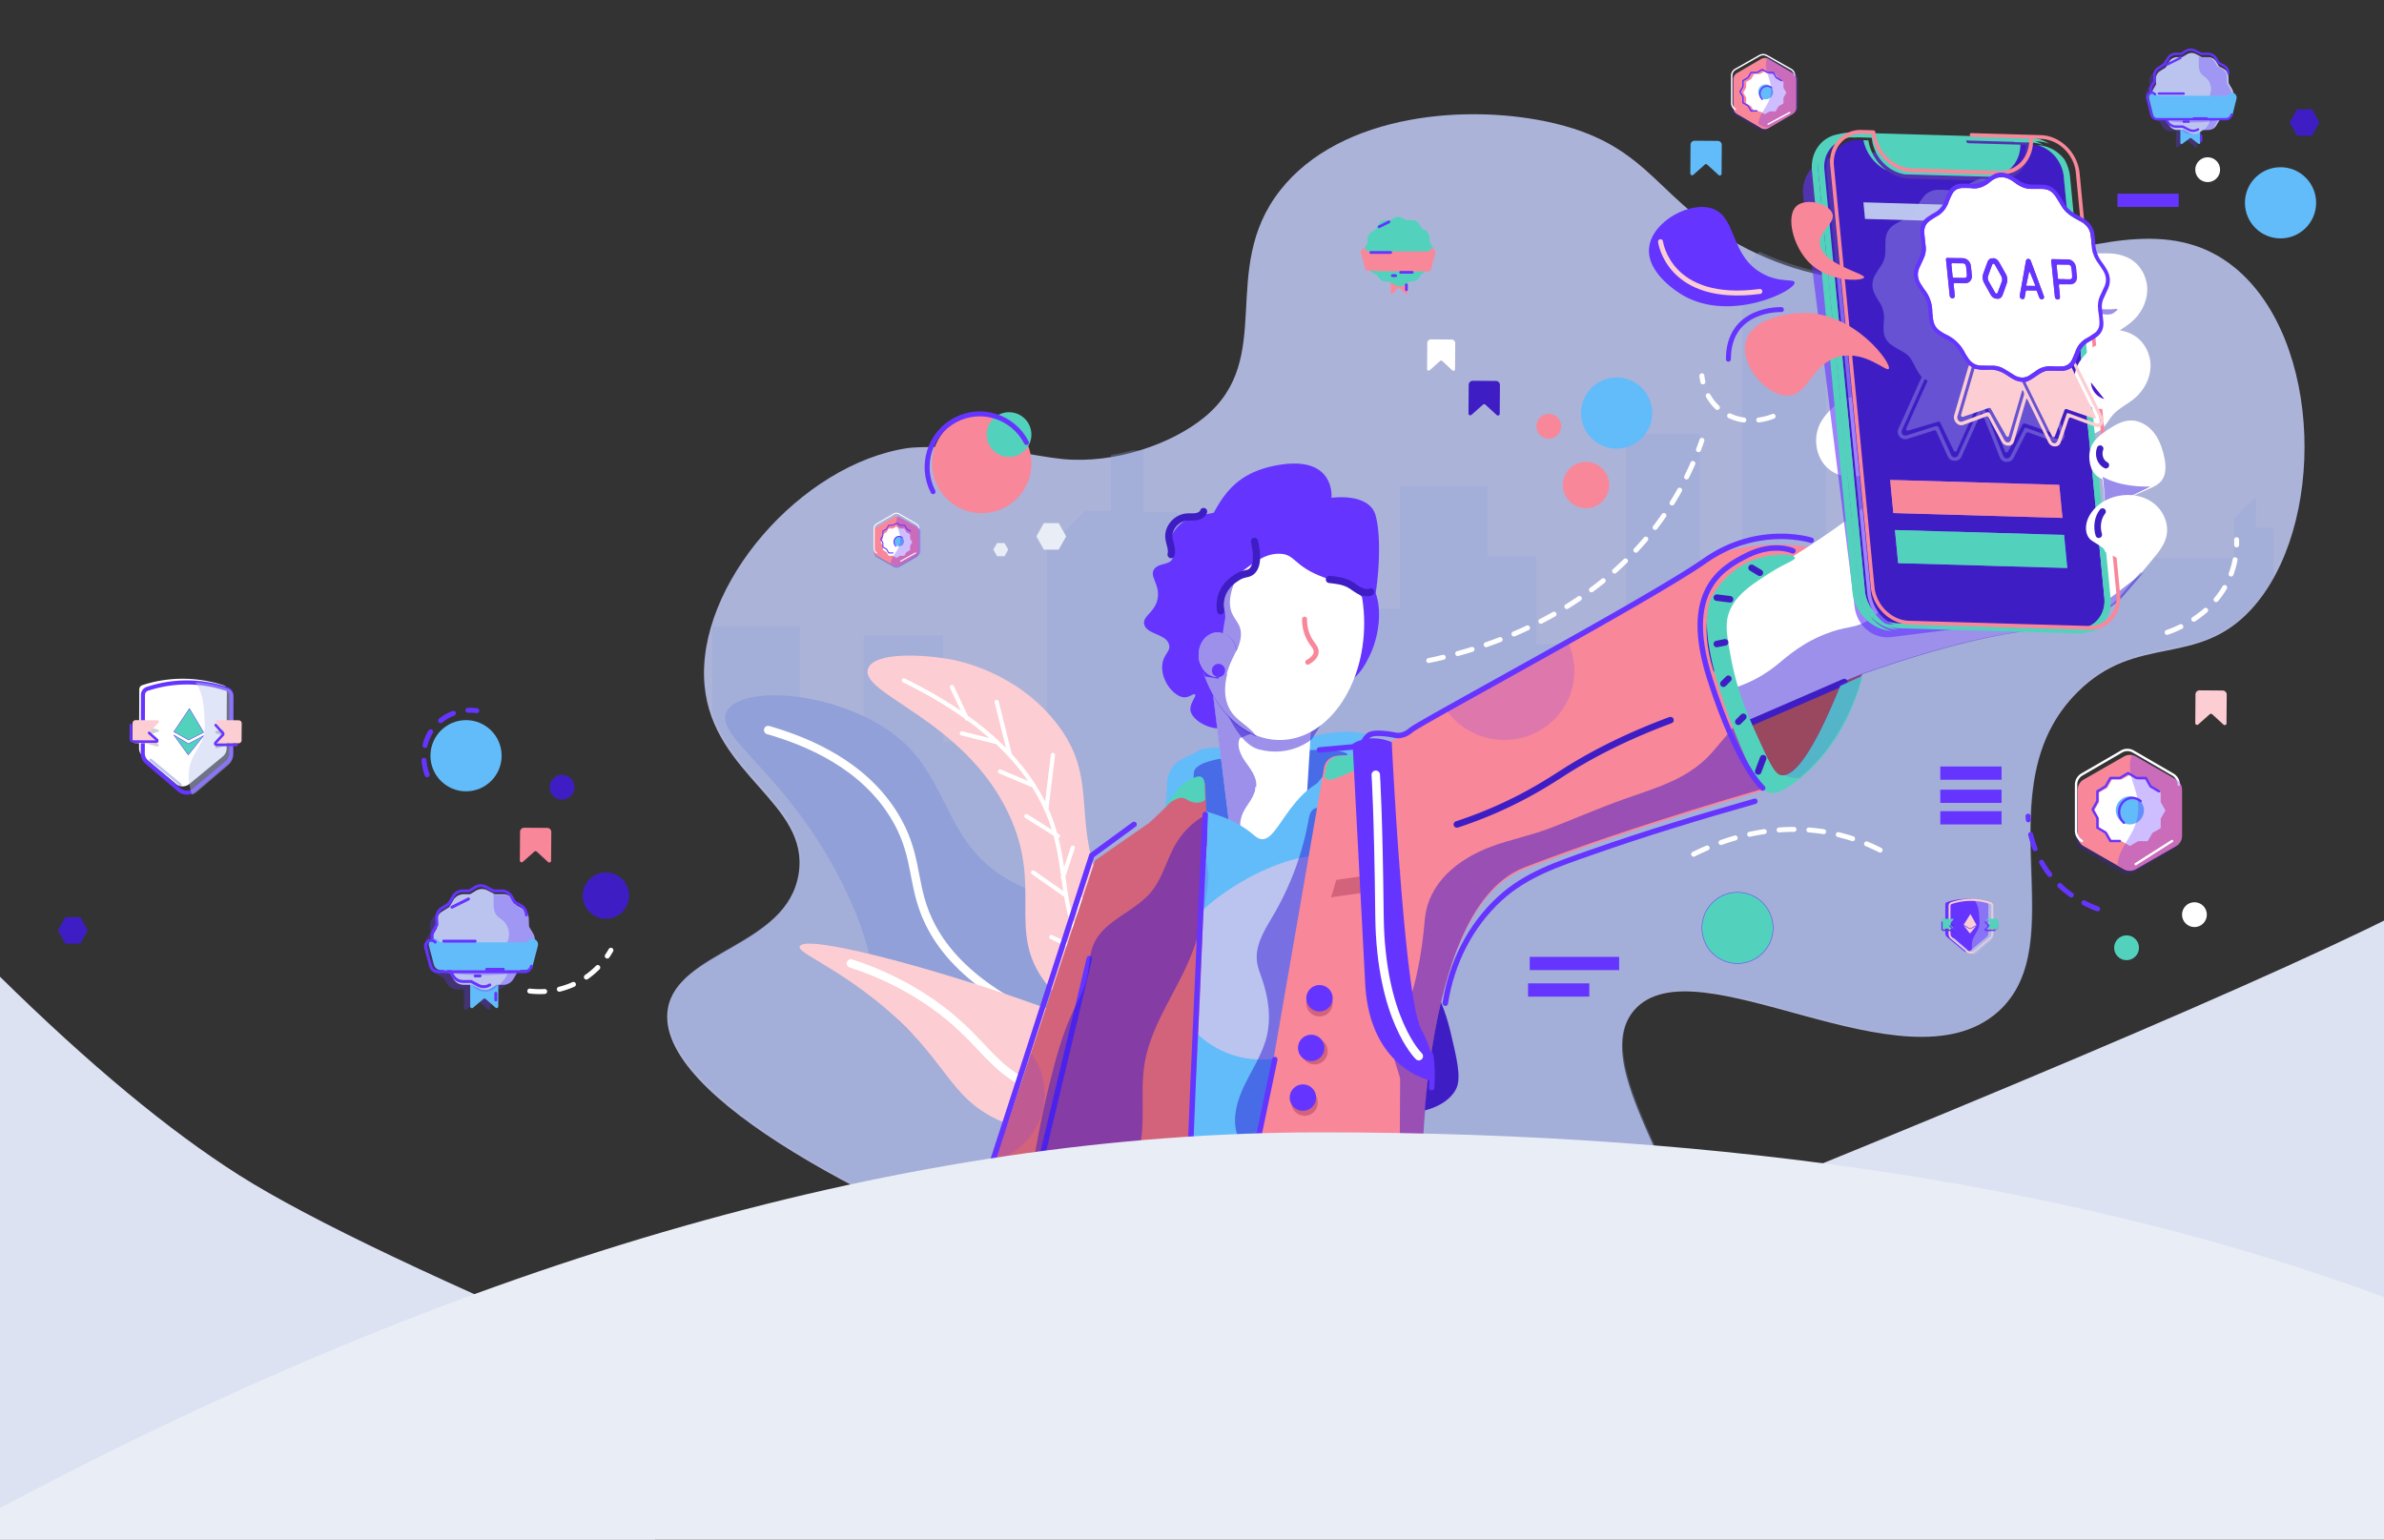<svg xmlns="http://www.w3.org/2000/svg" width="1440" height="930"><rect width="100%" height="100%" fill="#333333" stroke="none"/><g fill="none" fill-rule="evenodd"><path fill="#DDE2F3" d="M388.576 825.92c-120.245-50.446-201.578-89.104-244-115.97C102.154 683.081 53.962 643.098 0 590v386.92h398.946l-10.37-151zM1060.671 863l22.647-153.058c257.57-104.962 397.515-168.424 419.833-190.386 22.319-21.962 22.319 108.495 0 391.371L1060.671 863z"/><g transform="translate(35 30)"><path fill="#BBC4EF" fill-rule="nonzero" d="M738.13 85.122C774.958 38.03 853.248 32.213 904.604 44.66c59.498 14.415 60.98 48.06 116.147 75.874 121.093 61.046 223.86-45.685 293.746 10.822 53.928 43.622 55.674 157.7 10.15 206.903-32.834 35.505-68.863 14.062-104.743 49.784-58.11 57.86-1.096 151.463-48.122 193.177-56.08 49.75-182.628-43.04-219.536-1.183-34.966 39.658 65.568 137.745 31.806 193.691-50.389 83.436-343.37-19.927-375.136-31.365-108.6-39.077-249.556-109.884-240.5-163.111 5.934-34.842 71.908-37.203 78.986-81.393 6.849-42.75-51.844-59.457-56.845-113.841-5.542-60.526 58.503-133.998 123.03-143.4 3.14-.46 10.15-.595 17.31-.677 37.653-.507 59.551 5.73 75.746 7.326 31.806 3.125 66.25-9.179 85.801-25.183 43.52-35.627 8.25-89.09 45.686-136.96Z" opacity=".88"/><path fill="#91A0D8" fill-rule="nonzero" d="M984.603 773.111c33.766-56.034-66.699-154.277-31.784-193.998 36.883-41.923 163.343 51.015 219.384 1.186 46.993-41.78-9.982-135.531 48.088-193.483 35.842-35.778 71.859-14.302 104.67-49.863A98.446 98.446 0 0 0 1338 318.938V288.79h-10.482v-18.63l-13.187 13.21v23.712h-47.338v-27.438h-25.36l-27.388 27.438h-12.848v29.81h-25.313v-17.303h-42.286v27.465h-65.934v-204.94a33.621 33.621 0 0 0-1.61-7.452 178.263 178.263 0 0 1-38.5-12.662c-9.223 7.391-10.271 20.487-10.271 20.487v194.439h-25.698V232.024h-44.633v127.225h-54.1v-53.522h-29.755v-42.004h-52.748v73.846h-29.755v-64.36l-31.108 31.163v51.49h-30.431v52.037h-26.712V296.581l-17.245-17.276h-19.611v-37.261h-6.763c-4.213 1.104-8.514 2.032-12.849 2.71v33.874h-15.554l-22.992 23.034V418.19h-62.892V353.83h-48.014v69.103h-38.546V348.41h-52.748v51.997c14.046 41.076 59.057 58.555 53.018 96.366-7.073 44.267-73.035 46.624-78.932 81.522-9.049 53.31 131.808 124.23 240.313 163.402 12.755 4.6 67.673 24.078 132.073 40.304h235.884a47.792 47.792 0 0 0 6.918-8.889Z" opacity=".3"/><path fill="#91A0D8" fill-rule="nonzero" d="M661.114 628.125c24.068-16.363 22.89-77.822-6.642-104.667-23.479-21.337-44.25-2.025-79.211-21.358-42.923-23.74-35.408-66.083-75.075-91.868-37.04-24.071-88.276-25.468-96.197-10.497-8.267 15.62 37.06 37.085 70.802 105.936 23.696 48.27 11.868 59.063 34.454 82.547 27.913 29.025 67.275 34.716 117.659 42.013 20.527 2.963 27.92 2.166 34.21-2.106Z"/><path fill="#6534FF" fill-rule="nonzero" d="M612.085 529.058c-3.256.674-4.951 5.887-5.072 9.043-.148 3.932 1.022 8.168 2.55 12.255 12.451 33.43 59.393 76.209 90.634 64.743 5.267-1.935 11.322-5.563 9.458-13.036-3.478-13.913-25.489-26.64-36.239-33.505a407.925 407.925 0 0 0-39.354-22.215c-6.054-5.254-11.711-11.721-18.237-16.267a4.734 4.734 0 0 0-3.74-1.018Z" opacity=".61"/><path fill="#FCCDD3" fill-rule="nonzero" d="M538.876 368.244c5.953 1.087 39.693 7.832 63.575 37.733 27.677 34.642 8.486 58.342 29.734 105.204 25.26 55.699 74.064 70.072 68.355 81.857-6.348 13.11-73.772 9.958-103.785-29.093-24.439-31.803-1.065-57.485-22.762-102.9-27.215-56.963-90.363-71.805-84.627-87.224 3.883-10.44 34.554-8.32 49.51-5.577Z"/><path stroke="#FFF" stroke-linecap="round" stroke-linejoin="round" stroke-width="5.1" d="M641 602c-80.72-23.168-107.881-55.784-117.629-81.54-7.456-19.718-4.792-35.642-17.976-57.422C486.685 432.133 453.396 418.035 429 411"/><path fill="#FCCDD3" fill-rule="nonzero" d="M585.222 574.886c63.232 22.343 100.903 35.65 99.752 49.809-1.557 19.12-74.408 45.26-121.447 19.623-28.587-15.578-28.641-39.916-76.703-75.547-24.227-17.962-40.067-23.534-38.747-27.097 2.809-7.568 76.425 11.76 137.145 33.212Z"/><path stroke="#FFF" stroke-linecap="round" stroke-linejoin="round" stroke-width="5.1" d="M663 627.215c-41.16 11.054-65.615 4.246-80.174-3.648-21.588-11.705-27.24-28.962-57.518-49.252A184.62 184.62 0 0 0 479 552"/><path stroke="#FFF" stroke-linecap="round" stroke-linejoin="round" stroke-width="2.55" d="M681 587c-16.867-4.92-40.671-14.863-56.826-36.953-19.576-26.78-13.58-51.809-23.24-81.147-8.262-25.11-29.579-58.304-89.934-87.9m38 23-9-19m26 33-20-5m29 13-8-32m21 50-19-8m28 23 4-33m3 49-19-12m22 37 6-18m-4 29-20-14m26 35 3-19m3 33-21-10"/><path fill="#FFF" fill-rule="nonzero" d="M1074.14 214.113c-3.42 3.325-6.962 6.711-9.294 10.88-4.827 8.648-3.46 20.485 3.693 27.366 7.152 6.88 19.618 7.67 27.188 1.244a38.286 38.286 0 0 0 5.799-6.731 17.986 17.986 0 0 0 2.968-5.16c.477-1.909.619-3.885.417-5.841-.24-4.42-.725-8.907-2.482-12.973-4.753-10.954-19.045-17.678-28.29-8.785Z"/><path fill="#E2A3AE" fill-rule="nonzero" d="M1046.99 316.317s-42.292-14.773-46.727 30.287c-4.436 45.06 48.759 94.396 48.759 94.396L1090 377.62l-43.01-61.303Z"/><path fill="#62BCF9" fill-rule="nonzero" d="M701.618 421.612s-10.81-.343-13.512 2.395-18.241 4.107-18.241 20.535c0 16.427-5.405 17.796 10.81 21.903 16.214 4.107 32.34 31.555 32.34 31.555l69.676-53.698s16.89-27.14 7.432-30.562c-9.459-3.422-24.694-1.294-35.659 2.054-10.965 3.347-52.846 5.818-52.846 5.818Z"/><path fill="#2B0FD3" fill-rule="nonzero" d="M703.93 428.042s-16.297 1.99-17.655 7.957c-1.358 5.967 2.037 29.327 16.297 32.49 14.26 3.163 34.706 7.373 34.63 11.272-.074 3.899 20.372-41.11 37.348-49.73 16.976-8.62-20.086-6.889-20.086-6.889l-50.534 4.9Z" opacity=".46"/><path fill="#6535FF" fill-rule="nonzero" d="M730.304 281.202c-8.162-6.87-40.474-1.256-49.648 3.534-4.19 2.189-8.991 7.938-8.842 13.843.109 4.297 2.782 6.202 1.36 9.027-1.952 3.891-8.018 2.31-10.881 6.02-3.4 4.384 3.285 8.931 2.04 17.45-1.299 8.919-9.624 10.96-8.161 16.216 1.68 6.08 13.16 5.492 14.962 12.04 1.17 4.229-3.312 5.634-4.08 12.032-1.15 9.594 7.29 19.972 13.602 19.863 3.033-.054 5.175-2.52 6.12-1.803 1.313.98-3.312 5.303-2.72 9.627.816 5.925 11.453 11.945 19.043 10.81 13.827-2.027 19.111-27.93 21.764-40.922 4.087-19.952 28.313-68.522 5.44-87.737Z"/><path fill="#FFF" fill-rule="nonzero" d="M752.664 478.619 710.132 489 694 360h66z"/><path fill="#2B0FD3" fill-rule="nonzero" d="M722.737 447c-.125.34-.31.675-.55 1 .542-.256.754-.641.55-1Z" opacity=".46"/><path fill="#2B0FD3" fill-rule="nonzero" d="M710.928 361H694l15.47 122.431a9.648 9.648 0 0 0 7.123-.237c-1.944-6.92-3.869-14.442-1.235-21.132 2.302-5.853 7.934-10.59 7.886-16.896.212.173.361.41.426.676 1-4.94-2.296-10.036-5.402-14.273-3.376-4.616-6.752-10.523-4.342-15.693l11.074-4.5c-3.12-6.624-10.804-9.766-15.294-15.544-6.752-8.637-5.03-21.275-.493-31.25a180.091 180.091 0 0 0 1.715-3.582Z" opacity=".46"/><path fill="#62BCF9" fill-rule="nonzero" d="M679.89 457.985 681 453s-5.934 5.319-1.11 4.985Z"/><path fill="#62BCF9" fill-rule="nonzero" d="M777.062 429.157c-7.102-1.512 6.613 8.37-.719 8.75-35.236 4.07-39.41 48.965-53.39 37-17.082-14.617-31.99-13.179-37.411-18.686-3.293 1.356-5.421 1.967-6.736 2.035L631 706.574c40.278 2.035 80.468 3.96 120.617 5.426 23.818-110.003 54.745-276.61 25.445-282.843Z"/><path fill="#BBC4EF" fill-rule="nonzero" d="M782.687 554.79c-.338 30.59-25.24 55.21-55.844 55.21-30.603 0-55.505-24.62-55.843-55.21 0-30.83 59.293-67.79 90.135-67.79 30.843 0 21.552 36.939 21.552 67.79Z"/><path fill="#2B0FD3" fill-rule="nonzero" d="M773.05 505.307c1.622-7.63 3.252-15.353 2.902-23.145-.35-7.792-2.91-15.779-8.547-21.162-2.391-2.28-6.102-4.048-8.884-2.28-2.115 1.349-2.694 4.128-3.139 6.604a175.568 175.568 0 0 1-21.048 57.145c-5.193 8.905-11.45 18.37-10.056 28.583.458 3.447 1.772 6.705 2.91 9.99 3.893 11.28 5.745 23.611 2.896 35.2-2.384 9.695-7.867 18.276-12.346 27.194s-8.082 18.929-6.25 28.744c.895 4.844 3.071 9.35 4.344 14.106 3.758 14.012-.532 28.576-2.176 43.114l14.596.6 17.99-78.63 26.807-126.063Z" opacity=".46"/><path fill="#6534FF" fill-rule="nonzero" d="M694.877 496.85c-2.252-17.053-13.88-44.85-13.88-44.85L626 705.073l18.488.927c3.82-26.025 9.922-62.727 15.105-72.031 8.278-14.806 37.53-120.068 35.284-137.12Z" opacity=".18"/><path fill="#2B0FD3" fill-rule="nonzero" d="m763 407.473-5.493 8.91s-12.552 11.39-32.107 6.314C705.844 417.62 694 366 694 366l69 41.473Z" opacity=".46"/><path fill="#6535FF" fill-rule="nonzero" d="M767.15 356.225c-5.129 8.944-11.03 9.418-11.148 14.018-.154 6.007 9.754 13.59 18.811 12.683 9.629-.968 14.687-11.168 17.418-16.689 7.991-16.127 8.437-40.759-3.484-46.726-7.72-3.865-20.309.247-22.294 6.007-1.596 4.64 4.66 7.537 4.877 16.689.153 6.461-2.822 11.641-4.18 14.018Z"/><ellipse cx="738" cy="346.5" fill="#FFF" fill-rule="nonzero" rx="51" ry="70.5"/><path fill="#2B0FD3" fill-rule="nonzero" d="M709.532 401.063c-6.815-8.706-5.078-21.444-.498-31.498 3.094-6.812 7.408-14.305 4.648-21.206-1.043-2.616-3.012-4.768-4.232-7.309-3.53-7.323-.307-15.96 2.917-23.426L692.692 314a93.645 93.645 0 0 0-5.69 32.602c0 32.39 15.612 59.726 36.998 68.398-3.564-5.565-10.332-8.651-14.468-13.937Z" opacity=".46"/><path fill="#6535FF" fill-rule="nonzero" d="M702.432 367.911c.138-5.354.55-10.697 1.235-16.01 1.066-8.302 1.7-7.984 1.35-10.898-.675-6.585-4.332-11.832-1.734-16.064.12-.204.253-.4.398-.588.722-.967 2.152-2.42 6.746-5.66 10.532-7.436 17.475-14.488 27.662-14.197 9.399.264 8.32 7.6 26.313 14.198 8.096 2.975 10.64 2.319 16.193 6.085 6.402 4.333 10.49 10.229 13.203 8.965 1.167-.541 1.484-2.143 1.64-2.88 2.024-9.466 4.338-35.34.485-49.45-3.852-14.11-26.67-10.71-26.67-10.71s2.699-26.32-33.188-19.606c-29.011 5.409-35.083 22.987-45.574 43.879-22.71 45.237 2.469 83.673 2.469 83.673l8.15 1.352 1.322-12.089Z"/><path fill="#3E1EC4" fill-rule="nonzero" d="M824.732 478.346c-8.142 45.8-2.103 71.034 5.392 85.754 8.088 15.86 9.881 23.855 13.48 39.838 3.54 15.692 2.622 20.662.675 24.308-6.12 11.438-26.112 16.63-39.093 12.154-38.716-13.363-55.815-126.868-13.48-155.302 9.456-6.354 21.049-7.893 33.026-6.752Z"/><path fill="#F9879A" fill-rule="nonzero" d="M885.506 495.161c69.132-26.643 151.15-49.469 151.15-49.469L1061 301s-47.638-10.092-79.602 15.064c-28.497 22.421-156.055 91.089-187.646 108.018-2.517 1.35-13.516 2.08-20.905 2.432-4.032.21-7.381 3.171-8.067 7.133L717 709.264c15.24.635 30.474 1.214 45.704 1.736l60.936-1.196s-7.26-188 61.866-214.643Z"/><path fill="#52D2BC" fill-rule="nonzero" d="M773.763 426.607c-3.933.219-7.198 3.297-7.864 7.412l-.899 5.512c1.05 1.14 2.559 1.665 4.041 1.403 4.63-.702 18.519-8.415 25.132-9.117 3.73-.4 4.094-5.476 3.704-9.817l-3.704 2.104c-2.48 1.374-13.207 2.139-20.41 2.503Z"/><path fill="#D3637B" fill-rule="nonzero" d="M807.795 506.537 769 512l3.198-10.537L811 496z"/><path fill="#2B0FD3" fill-rule="nonzero" d="M1041 432.37 1013.147 408c.075.068-11.548 13.584-12.696 14.963-6.114 7.434-13.832 13.124-22.473 17.456-10.244 5.137-21.29 8.469-32.091 12.32-14.986 5.34-29.572 11.713-44.408 17.437-11.848 4.569-24.008 6.833-35.76 11.219-19.919 7.434-38.206 21.836-40.122 44.334-3.716 43.685-14.884 65.157-19.347 68.853-4.464 3.697 4.463 24.438 4.463 27.398 0 1.757-.394 65.042-.394 88.02l13.587-1.352s-7.235-188.103 61.975-214.757c69.21-26.655 151.335-49.491 151.335-49.491l3.784-12.03Z" opacity=".46"/><path fill="#6535FF" fill-rule="nonzero" d="M805.65 418.317s7.495 154.615 17.876 173.56a66.045 66.045 0 0 1 5.46 12.855c3.406 11.414 1.461 18.268 1.461 18.268s-38.065-6.09-40.834-58.864c-2.768-52.774-7.613-144.79-7.613-144.79s9.897-6.787 23.65-1.029Z"/><path stroke="#FFF" stroke-linecap="round" stroke-linejoin="round" stroke-width="5.1" d="M822 608s-23.069-22.174-23.747-84.664C797.574 460.846 796 438 796 438"/><path fill="#99485F" fill-rule="nonzero" d="M1049.882 439.236 1090 377l-78 32.47c3.96 10.41 8.308 20.089 12.22 28.161 2.326 4.821 7.051 8.008 12.366 8.34a14.734 14.734 0 0 0 13.296-6.735zM1005 332c10.811-5.818 20.988-11.636 31-17.841-9.952-.852-24.125 1.26-31 17.841z"/><path fill="#FFF" fill-rule="nonzero" d="M1241.079 292.278 1127.326 246a569.369 569.369 0 0 1-54.639 43.691c-12.642 8.889-24.685 16.581-36.963 23.734-10.216 5.95-20.6 11.529-31.632 17.108a49.949 49.949 0 0 0-3.754 15.392c-1.887 19.208 4.387 42.55 12.211 63.075l77.12-31.993c49.356-17.446 81.81-24.146 104.096-26.638 7.285-.817 37.347-3.857 50.946-19.242 0 0 .202-.23 13.289-15.534l-16.921-23.315Z"/><path fill="#2B0FD3" fill-rule="nonzero" d="M1234.016 335.549c-7.63-3.088-6.301-49.454-13.937-52.549-22.895.284-42.273 16.962-49.299 40.074-12.236-22.355-28.538-37.844-37.712-36.384-15.32 2.453-17.25 53.258-47.51 61.449-3.984 1.074-7.453 1.149-14.845 3.703-16.803 5.812-26.553 15.077-32.658 19.99-11.2 9.001-22.278 13.11-32.055 15.543 2.033 7.352 4.546 14.658 7.216 21.625l67.037-27.707 10.502-4.332c49.624-17.455 82.254-24.16 104.66-26.653 3.043 0 32.977-1.074 51.224-19.253 0 0 .047-.047 13.361-15.543l-25.984 20.037Z" opacity=".46"/><path fill="#6534FF" fill-rule="nonzero" d="m1071.068 65.345 6.765-.85 91.978-11.606 5.871-.742c10.75-1.349 20.625 6.744 22.05 18.108l31.097 248.368c1.418 11.364-6.147 21.67-16.902 23.032l-104.615 13.198c-10.749 1.349-20.624-6.744-22.042-18.115L1054.172 88.37c-1.424-11.357 6.14-21.67 16.896-23.025Z" opacity=".61"/><path fill="#FFF" fill-rule="nonzero" d="M1233.686 169.274c6.973-.666 14.408-.32 20.345 3.332 6.427 3.931 10.165 11.488 9.961 18.904-.204 7.417-4.085 14.52-9.913 19.324-4.317 3.552-9.676 5.964-13.25 10.235-1.859 2.22-3.153 4.865-5.127 6.984-5.297 5.71-14.884 6.377-21.7 2.518-6.815-3.858-10.893-11.42-11.785-19.077-.892-7.656 1.069-15.406 4.085-22.523 1.709-3.998 4.146-14.093 7.367-16.818 3.404-2.952 15.456-2.439 20.017-2.879Z"/><path fill="#FFF" fill-rule="nonzero" d="M1231.686 123.274c6.973-.666 14.408-.32 20.352 3.332 6.427 3.931 10.158 11.488 9.954 18.904-.204 7.417-4.085 14.52-9.907 19.324-4.323 3.552-9.675 5.997-13.256 10.235-1.852 2.22-3.153 4.865-5.12 6.984-5.298 5.71-14.891 6.377-21.707 2.518-6.815-3.858-10.893-11.42-11.785-19.077-.892-7.656 1.069-15.406 4.085-22.523 1.709-3.998 4.14-14.093 7.367-16.818 3.411-2.939 15.456-2.439 20.017-2.879Z"/><path fill="#2B0FD3" fill-rule="nonzero" d="M1224 156s13.502 1.387 18 .694c4.5-.694 0 2.074 0 2.074s-2.998 4.143-18-2.768Z" opacity=".46"/><g fill-rule="nonzero"><path fill="#52D2BC" d="M1192.156 58.455a20.898 20.898 0 0 1 8.944 5.16 22.18 22.18 0 0 1 6.775 13.816l24.48 254.354c.941 9.806-5.34 17.705-14.29 18.57-.714.07-1.43.095-2.148.075l-108.134-3.124a18.717 18.717 0 0 1-5.963-1.17 20.284 20.284 0 0 0 10.441 3.381l108.155 3.118c.753.02 1.507-.005 2.256-.075a16.537 16.537 0 0 0 4.452-1.055c6.145-3.793 9.83-11.07 9.018-19.524l-24.48-254.353a26.206 26.206 0 0 0-3.475-10.692 23.864 23.864 0 0 0-3.07-3.226 20.814 20.814 0 0 0-12.96-5.262m-115.507-7.533c-10.766 1.041-18.294 10.502-17.176 22.229l24.486 254.36a26.6 26.6 0 0 0 8.192 16.623 24.46 24.46 0 0 0 15.705 7.027 24.345 24.345 0 0 1-9.865-5.248 26.67 26.67 0 0 1-5.501-6.628 21.957 21.957 0 0 1-4.743-11.598l-24.486-254.354c-.786-8.115 3.387-14.959 9.973-17.542a18.255 18.255 0 0 1 7.995-2.705c.837-.082 1.68-.109 2.52-.081l2.71.08v-.141l95.093 2.745v.143l10.325.297c2.53.08 5.024.601 7.372 1.542a23.467 23.467 0 0 0-11.837-3.72l-108.161-3.117a20.581 20.581 0 0 0-2.595.088"/><path fill="#3E1EC4" d="M1116.326 195.99c0 .107-.047.216-.067.33 0-.114.04-.223.067-.33m69.068-138.603c-.08 10.326-7.107 18.34-16.857 19.28-.842.084-1.688.114-2.534.088l-50.286-1.454c.776.116 1.559.183 2.344.203l52.21 1.508a18.89 18.89 0 0 0 2.406-.081c9.58-.92 16.417-9.096 15.956-19.456l-3.239-.088m28.301 255.713-102.159-2.949-1.924-19.99 102.159 2.948 1.924 19.99m-2.913-30.263-102.16-2.948-1.923-19.99 102.158 2.948 1.925 19.99m-17.108-177.684-102.152-2.928-.962-9.996 102.159 2.949.955 9.995m-106.021-51.086.054.528c-.75-.02-1.502.005-2.25.074-9.295.893-15.84 9.096-14.85 19.301l24.485 254.354c.089.956.243 1.905.461 2.84a23.439 23.439 0 0 0 10 14.243 18.717 18.717 0 0 0 5.956 1.176l108.155 3.118c.717.022 1.434 0 2.148-.068 8.957-.865 15.238-8.791 14.296-18.57l-24.486-254.354a22.153 22.153 0 0 0-6.776-13.823 20.965 20.965 0 0 0-8.943-5.16l-4.987-.142c.583 11.497-6.965 20.66-17.69 21.702-.9.085-1.806.114-2.71.088l-52.17-1.508a24.474 24.474 0 0 1-13.72-4.903 26.422 26.422 0 0 1-14.053-18.26l-2.825-.081-.054-.527m-10.719.98c-6.572 2.577-10.76 9.407-9.973 17.536l24.48 254.36a21.95 21.95 0 0 0 4.742 11.592 25.563 25.563 0 0 1-2.86-7.155c-.245-1.042-.42-2.1-.521-3.165l-24.48-254.354c-.785-8.115 2.71-15.128 8.592-18.814"/><path fill="#52D2BC" d="M1195.862 57.711a20.965 20.965 0 0 1 8.944 5.16 22.153 22.153 0 0 1 6.775 13.823l24.486 254.354c.942 9.806-5.339 17.705-14.296 18.57-.714.068-1.43.09-2.147.068l-108.156-3.117a18.717 18.717 0 0 1-5.955-1.177 20.284 20.284 0 0 0 10.44 3.381l108.156 3.125c.753.02 1.506-.006 2.256-.081a16.286 16.286 0 0 0 4.445-1.055c6.152-3.794 9.837-11.064 9.024-19.525L1215.375 76.87a26.064 26.064 0 0 0-3.475-10.665 23.14 23.14 0 0 0-3.076-3.226 20.8 20.8 0 0 0-12.962-5.268m-115.5-7.54c-10.765 1.041-18.293 10.502-17.175 22.236l24.486 254.354a26.606 26.606 0 0 0 8.185 16.622 24.46 24.46 0 0 0 15.712 7.027 24.331 24.331 0 0 1-9.865-5.241 26.704 26.704 0 0 1-5.501-6.635 21.95 21.95 0 0 1-4.743-11.59l-24.48-254.361c-.786-8.116 3.388-14.96 9.974-17.536a18.316 18.316 0 0 1 7.988-2.705c.84-.08 1.684-.104 2.527-.075l2.71.075a1.006 1.006 0 0 1 0-.142l95.092 2.752v.135l10.326.298a21.98 21.98 0 0 1 7.351 1.522 23.521 23.521 0 0 0-11.83-3.7l-108.161-3.124a21.932 21.932 0 0 0-2.595.088"/><path fill="#52D2BC" d="M1090.533 54.675a26.422 26.422 0 0 0 14.052 18.26 37.85 37.85 0 0 1-1.721-1.353 27.88 27.88 0 0 1-8.876-14.642 25.164 25.164 0 0 1-.407-2.17l-3.048-.088m-.36-2.462a1.006 1.006 0 0 0 0 .142l4.255.122c.317.015.617.148.84.372.238.222.387.522.42.845.1 1.017.265 2.027.495 3.023a25.15 25.15 0 0 0 7.988 13.187 22.784 22.784 0 0 0 11.518 5.41l50.287 1.454c.846.026 1.692-.004 2.534-.087 9.75-.94 16.776-8.954 16.857-19.281l-31.397-.906a1.354 1.354 0 0 1-1.246-1.076v-.114a.966.966 0 0 1 .867-1.123h.135l31.567.913v-.135l-95.126-2.753"/><path fill="#F9879A" d="m1089.767 50.3-.068-.636-.129-1.15.13 1.15.067.635.06.528 2.826.081 3.05.088c.099.73.234 1.454.406 2.17a27.88 27.88 0 0 0 8.875 14.642c.556.48 1.132.94 1.721 1.353a24.42 24.42 0 0 0 13.72 4.903l52.17 1.508c.905.026 1.81-.003 2.71-.088 10.726-1.042 18.294-10.144 17.691-21.702l4.987.142a20.8 20.8 0 0 1 12.955 5.268 23.54 23.54 0 0 1 3.076 3.226 23.151 23.151 0 0 1 4.397 9.103c.22.935.373 1.884.46 2.84l24.487 254.354c.82 8.48-3.564 15.554-10.407 18.26-1.425.558-2.921.913-4.445 1.054-.75.075-1.503.102-2.256.082l-108.155-3.125a20.264 20.264 0 0 1-10.441-3.381 22.694 22.694 0 0 1-2.52-1.894 23.52 23.52 0 0 1-7.453-12.335 21.016 21.016 0 0 1-.454-2.84L1072.74 70.182c-.989-10.205 5.55-18.408 14.852-19.301.748-.07 1.499-.094 2.25-.074l-.062-.528m-2.71-1.71a18.316 18.316 0 0 0-7.988 2.704c-5.88 3.686-9.377 10.679-8.591 18.814l24.48 254.354c.102 1.065.274 2.122.514 3.165a25.785 25.785 0 0 0 2.812 7.135 26.555 26.555 0 0 0 5.502 6.634 24.25 24.25 0 0 0 9.865 5.241c1.528.398 3.096.625 4.675.676l108.155 3.125c.84.025 1.683-.004 2.52-.088 10.434-1.015 17.677-10.144 16.586-21.506l-24.48-254.347a23.265 23.265 0 0 0-.52-3.158 26.197 26.197 0 0 0-8.362-13.79 24.772 24.772 0 0 0-7.188-4.388 22.015 22.015 0 0 0-7.352-1.522l-10.325-.297-31.573-.913h-.13a.97.97 0 0 0-.866 1.122v.115c.124.599.635 1.04 1.246 1.075l31.397.907 3.239.088c.46 10.36-6.376 18.536-15.956 19.456-.8.078-1.603.105-2.405.081l-52.211-1.508a19.23 19.23 0 0 1-2.345-.203 22.784 22.784 0 0 1-11.518-5.41 25.109 25.109 0 0 1-7.954-13.18 23.433 23.433 0 0 1-.495-3.024 1.352 1.352 0 0 0-.42-.845 1.275 1.275 0 0 0-.84-.372l-4.255-.122-2.71-.074a19.542 19.542 0 0 0-2.527.074"/><path fill="#F9879A" d="m1106.699 259.918 1.924 19.997 102.159 2.942-1.925-19.998-102.158-2.941"/><path fill="#BBC4EF" d="m1090.56 92.228.962 10.002 102.159 2.942-.962-9.995-102.159-2.949"/><path fill="#52D2BC" d="m1109.612 290.181 1.931 19.991 102.152 2.948-1.924-19.991-102.159-2.948"/></g><path fill="#FFF" fill-rule="nonzero" d="M1240.149 124.138c-3.796-.706-7.66-1.413-11.503-1.03-7.964.79-15.184 6.907-16.456 14.481-1.272 7.575 3.965 15.797 11.713 17.721 2.345.482 4.74.7 7.138.648 1.61.12 3.23-.02 4.791-.414a13.712 13.712 0 0 0 4.06-2.333c2.821-2.112 5.575-4.406 7.443-7.328 5.102-7.84 2.97-19.853-7.186-21.745zm-12.865 57.202c-2.646 2.718-5.337 5.436-7.099 8.833-3.704 7.038-2.658 16.652 2.827 22.244 5.486 5.591 15.063 6.23 20.871 1.012a30.466 30.466 0 0 0 4.447-5.47 14.853 14.853 0 0 0 2.284-4.198c.366-1.554.472-3.163.316-4.756-.187-3.587-.555-7.236-1.936-10.544-3.64-8.88-14.61-14.343-21.71-7.12zm.04 68.128c.677 4.045 3.04 8.09 6.867 9.601 1.002.398.06-.755.542.21.738 1.476 1.483 14.03 1.483 14.772 0 2.852 10.394-1.524 13.015-2.697l13.814-6.068c2.71-1.173 5.418-2.42 7.327-4.646 3.325-3.937 2.946-9.743 1.836-14.76-1.158-5.245-2.966-10.464-6.318-14.664-3.352-4.201-8.438-7.282-13.828-7.215-4.179.047-8.127 1.935-11.661 4.154-8.641 5.44-14.925 10.336-13.077 21.313z"/><path fill="#2B0FD3" fill-rule="nonzero" d="M1232 258.14c.248.225.504.429.765.61.076.05.154.088.235.11-.343-.25-.68-.49-1-.72Z" opacity=".18"/><path fill="#2B0FD3" fill-rule="nonzero" d="m1262.714 264.518 1.286-.627c-6.45.204-18.799-.284-29-5.891.723 1.597 1.452 15.172 1.452 15.974 0 3.084 10.175-1.648 12.74-2.916l13.522-6.54Z" opacity=".48"/><path fill="#FFF" fill-rule="nonzero" d="M1242.937 269.933c7.612-1.964 16.168-.88 22.493 3.744 6.326 4.624 9.953 12.958 8.074 20.541-.984 3.976-3.324 7.502-5.864 10.72-2.065 2.599-5.252 6.452-9.23 11.062-1.659-1.037-3.352-2.046-5.039-3.076-6.944-4.296-8.438-5.544-15.83-9.118a5.876 5.876 0 0 0-.916-.354 4.89 4.89 0 0 0-.977-2.046c-1.06-1.269-6.821-4.378-8.012-5.517-3.118-2.98-3.194-8.027-1.659-12.037 2.712-7.058 9.568-12.016 16.96-13.919Z"/><path fill="#D3637B" fill-rule="nonzero" d="M693.11 446.192c-.075-8.44-7.024-4.051-7.024-4.051s-6.42 2.363-9.875 7.495c-3.454 5.132-17.073 17.414-17.073 17.42l-32.674 22.662L555 704.442c20.277-.676 40.514-.608 60.792.391 21.358 1.099 42.695 2.154 64.008 3.167 11.031-96.173 11.775-207.053 13.31-217.985 1.966-13.964.073-35.382 0-43.823Z"/><path fill="#52D2BC" fill-rule="nonzero" d="M692.707 444.628c-.076-9.149-7.236-4.392-7.236-4.392s-6.617 2.562-10.176 8.125c-1.504 2.356-4.875 6.097-8.295 9.639 0 0 8.72-6.785 12.203-6.053 3.482.732 4.178 2.928 9.054 2.928a8.626 8.626 0 0 0 4.743-1.676c-.153-3.448-.272-6.412-.293-8.571Z"/><path stroke="#6534FF" stroke-linecap="round" stroke-linejoin="round" stroke-width="3.29" d="m650 468-25.52 18.691L555 701"/><path fill="#6534FF" fill-rule="nonzero" d="M584.764 659.448c13.805-14.77 15.027-37.278 2.9-53.448L566 671a41.665 41.665 0 0 0 18.764-11.552Z" opacity=".18"/><circle cx="762" cy="576" r="8" fill="#D3637B" fill-rule="nonzero"/><circle cx="759" cy="605" r="8" fill="#D3637B" fill-rule="nonzero"/><circle cx="753" cy="636" r="8" fill="#D3637B" fill-rule="nonzero"/><circle cx="762" cy="573" r="8" fill="#6535FF" fill-rule="nonzero"/><circle cx="757" cy="603" r="8" fill="#6535FF" fill-rule="nonzero"/><circle cx="752" cy="633" r="8" fill="#6535FF" fill-rule="nonzero"/><ellipse cx="700.5" cy="365.5" fill="#FFF" fill-rule="nonzero" rx="11.5" ry="13.5"/><path fill="#2B0FD3" fill-rule="nonzero" d="M700.654 379a10.324 10.324 0 0 0 5.252-1.459 45.455 45.455 0 0 1 3.023-8.56c.987-2.112 2.098-4.284 3.071-6.489-1.186-5.995-5.807-10.492-11.346-10.492-6.43 0-11.654 6.042-11.654 13.497.002.668.048 1.336.137 1.998.297 1.253.615 2.492.953 3.717 1.865 4.584 5.889 7.788 10.564 7.788Z" opacity=".46"/><path stroke="#F9879A" stroke-linecap="round" stroke-linejoin="round" stroke-width="3" d="M753.004 344a24.607 24.607 0 0 0 2.538 11.333c2.119 4.134 4.689 5.794 4.441 8.667-.234 2.747-2.9 4.753-5.076 6"/><path stroke="#6534FF" stroke-linecap="round" stroke-linejoin="round" stroke-width="3.29" d="m623 549-37 155"/><path stroke="#3E1EC4" stroke-linecap="round" stroke-linejoin="round" stroke-width="4.38" d="M1027 314s-41.617 4.575-25.142 60"/><path stroke="#3E1EC4" stroke-linecap="round" stroke-linejoin="round" stroke-width="3.96" d="M845 468a260.249 260.249 0 0 0 22.465-8.514c20.972-9.09 34.985-18.489 42.038-22.976 13.87-8.859 34.686-20.414 64.497-31.51m45 3 60-26"/><path fill="#6534FF" fill-rule="nonzero" d="M916 375.449A40.642 40.642 0 0 0 912.54 359c-23.873 13.415-50.142 27.747-73.54 40.363 10.63 14.813 29.82 21.164 47.427 15.696C904.035 409.59 916 393.563 916 375.449Z" opacity=".18"/><path stroke="#6534FF" stroke-linecap="round" stroke-linejoin="round" stroke-width="3.29" d="m735 610-21 100"/><path stroke="#3E1EC4" stroke-linecap="round" stroke-linejoin="round" stroke-width="3.96" d="M1229 147c-7.859-2.95-9.235-12.807-3.444-19"/><path fill="#4E15CC" fill-rule="nonzero" d="M1236 211a10.914 10.914 0 0 1-5.337-3.335A11.07 11.07 0 0 1 1228 201"/><path stroke="#3E1EC4" stroke-linecap="round" stroke-linejoin="round" stroke-width="3.96" d="M1233.535 241c-1.435 3.865.116 8.34 3.465 10m-2 28c-2.87 3.53-3.787 9.145-2.288 14"/><path stroke="#6534FF" stroke-linecap="round" stroke-linejoin="round" stroke-width="3.29" d="M829.77 627s.868-12.717-.77-20"/><path fill="#2B0FD3" fill-rule="nonzero" d="M656.341 612.567c3.695-22.567 18.064-41.745 27.019-62.8a136.37 136.37 0 0 0 8.296-27.221c.61-18.017.997-30.185 1.458-33.447.216-1.533.38-3.16.508-4.848-.081-.96-.163-1.912-.271-2.87l.44.29c.34-6.334.21-13.323 0-19.671a46.965 46.965 0 0 0-17.854 16.565c-6.026 9.71-8.411 21.561-15.732 30.354-10.167 12.155-28.625 17.098-34.739 31.738-2.67 6.388-2.413 13.58-3.985 20.319-1.702 7.28-5.484 13.864-8.636 20.637-5.47 11.75-9.103 24.262-12.323 36.816a616.068 616.068 0 0 0-15.522 84.7c10.185.059 20.378.336 30.577.831L636.1 705c9.016-15.207 16.424-31.205 18.424-48.62 1.674-14.54-.55-29.368 1.816-43.813Z" opacity=".46"/><path stroke="#3E1EC4" stroke-linecap="round" stroke-linejoin="round" stroke-width="4.38" d="M702.298 339c-.606-3.4-.284-6.9.931-10.135 2.2-5.712 6.628-8.609 8.794-10.033 4.483-2.931 6.628-1.65 9.007-3.712 2.38-2.061 4.352-6.848 1.71-18.12"/><path fill="#F9879A" fill-rule="nonzero" d="M1076.231 185.344c15.56-3.58 28.182 9.53 29.637 7.43 2.068-3.006-20.389-34.202-51.864-33.77-1.71 0-29.684.737-34.352 16.885-4.21 14.568 12.845 33.769 25.596 33.094 12.42-.649 14.171-19.769 30.983-23.639zm14.755-47.754c-.616 2.212-21.721 3.584-34.161-10-9.065-9.904-13.157-27.355-6.623-33.179 5.696-5.086 19.672-1.46 21.647 4.7 1.887 5.852-8.24 10.194-7.59 18.127 1.035 12.495 27.437 17.795 26.727 20.352z"/><path fill="#6535FF" fill-rule="nonzero" d="M1048.994 140.617c.579 5.051-38.574 24.264-67.193 7.925-1.98-1.127-22.422-13.14-20.698-28.974 1.758-16.087 25.595-28.72 38.998-23.288 13.909 5.638 10.103 28.134 29.151 38.795 10.669 5.98 19.472 3.167 19.742 5.542Z"/><path stroke="#FCCDD3" stroke-linecap="round" stroke-linejoin="round" stroke-width="3" d="M968 116s4.773 37.388 60 30.044"/><path stroke="#6535FF" stroke-linecap="round" stroke-linejoin="round" stroke-width="3" d="M1041 157.008s-32-1.333-32 29.992"/><circle cx="923" cy="263" r="14" fill="#F9879A" fill-rule="nonzero"/><circle cx="331" cy="511" r="14" fill="#3E1EC4" fill-rule="nonzero"/><circle cx="900.5" cy="227.5" r="7.5" fill="#F9879A" fill-rule="nonzero"/><circle cx="1249.5" cy="542.5" r="7.5" fill="#52D2BC" fill-rule="nonzero"/><circle cx="1290.5" cy="522.5" r="7.5" fill="#FFF" fill-rule="nonzero"/><circle cx="1298.5" cy="72.5" r="7.5" fill="#FFF" fill-rule="nonzero"/><circle cx="304.5" cy="445.5" r="7.5" fill="#3E1EC4" fill-rule="nonzero"/><circle cx="941.5" cy="219.5" r="21.5" fill="#62BCF9" fill-rule="nonzero"/><circle cx="1014.5" cy="530.5" r="21.5" fill="#52D2BC" fill-rule="nonzero" stroke="#6535FF" stroke-linecap="round" stroke-linejoin="round" stroke-width=".28"/><circle cx="246.5" cy="426.5" r="21.5" fill="#62BCF9" fill-rule="nonzero"/><path fill="#3E1EC4" fill-rule="nonzero" d="M1281 476.928v-27.854a7.147 7.147 0 0 0-3.547-6.188l-23.912-13.93a7.049 7.049 0 0 0-7.088 0l-23.912 13.93a7.154 7.154 0 0 0-3.541 6.188v27.854a7.16 7.16 0 0 0 3.54 6.188l23.913 13.923a7.015 7.015 0 0 0 7.088 0l23.912-13.923a7.154 7.154 0 0 0 3.547-6.188Z" opacity=".32"/><path fill="#F9879A" fill-rule="nonzero" d="M1283 474.92v-27.84a7.15 7.15 0 0 0-3.603-6.197l-24.287-13.927a7.255 7.255 0 0 0-7.2 0l-24.314 13.913a7.156 7.156 0 0 0-3.596 6.197v27.854a7.156 7.156 0 0 0 3.596 6.197l24.287 13.927a7.255 7.255 0 0 0 7.2 0l24.287-13.927a7.15 7.15 0 0 0 3.63-6.197Z"/><path stroke="#FFF" stroke-linecap="round" stroke-linejoin="round" stroke-width="1.43" d="M1281 444.022a7.146 7.146 0 0 0-3.547-6.18l-23.92-13.889a7.064 7.064 0 0 0-7.087 0l-23.905 13.876a7.14 7.14 0 0 0-3.541 6.18v27.811a7.133 7.133 0 0 0 3.54 6.18"/><path fill="#FFF" fill-rule="nonzero" d="M1270.121 464.487 1273 459.5l-2.879-4.987v-5.766l-4.993-2.88-2.88-4.987h-5.758l-4.987-2.88-4.993 2.88h-5.758l-2.88 4.987-4.986 2.88v5.766L1230 459.5l2.886 4.987v5.766l4.986 2.88 2.88 4.987h5.758l4.993 2.88 4.987-2.88h5.758l2.88-4.987 4.993-2.88z"/><path stroke="#6535FF" stroke-linecap="round" stroke-linejoin="round" stroke-width="1.43" d="m1269 447.987-4.972-2.942-2.871-5.103h-5.743l-4.978-2.942-4.973 2.942h-5.742l-2.878 5.103-4.972 2.942v5.885l-2.871 5.096 2.871 5.102v5.885l4.972 2.943 2.878 5.102h5.742"/><circle cx="1251.5" cy="459.5" r="8.5" fill="#62BCF9" fill-rule="nonzero"/><path stroke="#6535FF" stroke-linecap="round" stroke-linejoin="round" stroke-width="1.43" d="M1247.915 467c-2.2-1.915-3.27-4.931-2.81-7.913.461-2.982 2.383-5.476 5.043-6.542 2.66-1.067 5.653-.545 7.852 1.37"/><path fill="#6534FF" fill-rule="nonzero" d="m1279.431 440.832-23.875-13.932a6.999 6.999 0 0 0-2.658-.9 13.785 13.785 0 0 0-1.086 3.41c-.735 3.982.047 8.08 1.16 11.967 1.114 3.887 2.564 7.685 3.218 11.675.89 5.469.259 11.08-1.821 16.209-2.699 6.669-7.799 12.274-9.694 19.223a22.084 22.084 0 0 0-.675 3.928l4.506 2.632a7.025 7.025 0 0 0 7.077 0l23.875-13.932a7.175 7.175 0 0 0 3.542-6.198v-27.87a7.174 7.174 0 0 0-3.569-6.212Z" opacity=".32"/><path stroke="#FFF" stroke-linecap="round" stroke-linejoin="round" stroke-width="1.43" d="m1255 492 22-14"/><path fill="#3E1EC4" fill-rule="nonzero" d="M520 303.965v-11.924a3.055 3.055 0 0 0-1.546-2.666l-10.414-5.965a3.11 3.11 0 0 0-3.086 0l-10.414 5.965a3.048 3.048 0 0 0-1.54 2.666v11.924a3.048 3.048 0 0 0 1.54 2.666l10.414 5.96a3.11 3.11 0 0 0 3.086 0l10.414-5.96a3.055 3.055 0 0 0 1.546-2.666Z" opacity=".32"/><path fill="#F9879A" fill-rule="nonzero" d="M520 302.937V291.03a3.043 3.043 0 0 0-1.54-2.662l-10.414-5.958a3.113 3.113 0 0 0-3.086 0l-10.414 5.958a3.05 3.05 0 0 0-1.546 2.662v11.908a3.05 3.05 0 0 0 1.546 2.663l10.414 5.99a3.113 3.113 0 0 0 3.086 0l10.414-5.99a3.043 3.043 0 0 0 1.54-2.663Z"/><path stroke="#FFF" stroke-linecap="round" stroke-linejoin="round" stroke-width=".63" d="M520 289.176a3.118 3.118 0 0 0-1.546-2.708l-10.414-6.052a3.068 3.068 0 0 0-3.086 0l-10.414 6.065a3.111 3.111 0 0 0-1.54 2.708v12.103a3.111 3.111 0 0 0 1.54 2.708"/><path fill="#FFF" fill-rule="nonzero" d="m514.728 299.707 1.272-2.21-1.272-2.204v-2.545l-2.202-1.272-1.273-2.203h-2.551L506.5 288l-2.202 1.273h-2.545l-1.272 2.203-2.202 1.272v2.545L497 297.497l1.279 2.21v2.545l2.202 1.272 1.272 2.203h2.545L506.5 307l2.202-1.273h2.551l1.273-2.203 2.202-1.272z"/><path stroke="#6535FF" stroke-linecap="round" stroke-linejoin="round" stroke-width=".63" d="m515 290.821-2.237-1.292-1.292-2.237h-2.584L506.643 286l-2.237 1.292h-2.585l-1.292 2.237-2.237 1.292v2.585L497 295.65l1.292 2.237v2.584l2.237 1.292 1.292 2.237h2.585"/><circle cx="508" cy="297" r="3" fill="#62BCF9" fill-rule="nonzero"/><path stroke="#6535FF" stroke-linecap="round" stroke-linejoin="round" stroke-width=".63" d="M506.135 300c-.852-.76-1.27-1.969-1.096-3.165.175-1.196.916-2.196 1.941-2.621 1.026-.425 2.179-.208 3.02.567"/><path fill="#6534FF" fill-rule="nonzero" d="m519.37 288.359-11.02-5.978a3.37 3.37 0 0 0-1.23-.381c-.236.46-.403.947-.499 1.45a10.542 10.542 0 0 0 .534 5.13 43.158 43.158 0 0 1 1.487 5.009 12.144 12.144 0 0 1-.84 6.946c-1.259 2.859-3.6 5.257-4.475 8.236a9.116 9.116 0 0 0-.327 1.69l2.085 1.128a3.45 3.45 0 0 0 3.265 0l11.02-6.011c1.016-.55 1.638-1.57 1.63-2.672V291.01c0-1.093-.62-2.104-1.63-2.651Z" opacity=".32"/><path stroke="#FFF" stroke-linecap="round" stroke-linejoin="round" stroke-width=".63" d="m509 309 9-5"/><path fill="#6534FF" fill-rule="nonzero" d="m283.03 536.4-2.531-4.382-.185-5.067a7.049 7.049 0 0 0-3.743-5.962l-3.517-1.86-1.991-3.419a7.042 7.042 0 0 0-6.104-3.521h-5.07l-4.483-2.373a7.046 7.046 0 0 0-7.034.26l-3.373 2.113h-3.983a7.022 7.022 0 0 0-6.097 3.521l-2.539 4.39-4.297 2.687a7.034 7.034 0 0 0-3.291 6.222l.144 3.973-1.992 3.419a7.038 7.038 0 0 0 0 7.042l2.532 4.383.185 5.067a7.049 7.049 0 0 0 3.743 5.962l3.53 1.86 1.992 3.419a7.022 7.022 0 0 0 6.097 3.521h4.229v11.385a.964.964 0 0 0 1.58.738l5.974-4.978a.965.965 0 0 1 1.245 0l5.653 4.903a.965.965 0 0 0 1.594-.732v-11.289h3.695a7.042 7.042 0 0 0 6.104-3.52l2.532-4.39 4.297-2.688a7.034 7.034 0 0 0 3.291-6.222l-.143-3.973 1.99-3.418a7.038 7.038 0 0 0-.033-7.07Z" opacity=".32"/><path fill="#62BCF9" fill-rule="nonzero" d="m264.312 578.674-5.993-5.252a1.012 1.012 0 0 0-1.319 0l-6.326 5.34c-.304.255-.727.31-1.085.14a1.035 1.035 0 0 1-.589-.932v-13.936c0-.571.457-1.034 1.022-1.034h14.956c.565 0 1.022.463 1.022 1.034v13.936c-.029.39-.272.73-.63.879a1.012 1.012 0 0 1-1.058-.175Z"/><ellipse cx="258" cy="560.5" fill="#6534FF" fill-rule="nonzero" opacity=".32" rx="9" ry="8.5"/><path fill="#BBC4EF" fill-rule="nonzero" d="m287.045 533.996-2.532-4.323-.185-4.998a6.931 6.931 0 0 0-3.744-5.881l-3.518-1.801-1.991-3.372c-1.259-2.15-3.587-3.475-6.106-3.474h-5.065l-4.483-2.34a7.133 7.133 0 0 0-7.043.256l-3.374 2.084h-3.983c-2.517 0-4.843 1.325-6.099 3.474l-2.539 4.323-4.291 2.657a6.9 6.9 0 0 0-3.3 6.138l.144 3.918-1.991 3.372a6.846 6.846 0 0 0 0 6.94l2.539 4.33.185 4.998a6.938 6.938 0 0 0 3.744 5.881l3.518 1.835 1.991 3.372c1.258 2.147 3.583 3.47 6.099 3.473h5.071l4.484 2.334a7.147 7.147 0 0 0 7.042-.25l3.375-2.084h3.976c2.519-.001 4.845-1.325 6.106-3.473l2.532-4.33 4.298-2.65a6.927 6.927 0 0 0 3.3-6.138l-.144-3.925 1.984-3.372a6.846 6.846 0 0 0 0-6.974Z"/><path stroke="#6534FF" stroke-linecap="round" stroke-linejoin="round" stroke-width="1.76" d="M283 522.705a6.94 6.94 0 0 0-3.659-5.882l-3.438-1.841-1.946-3.373a6.879 6.879 0 0 0-5.96-3.467h-4.956l-4.347-2.334a6.846 6.846 0 0 0-6.883.25l-3.297 2.09h-3.893a6.879 6.879 0 0 0-5.96 3.468l-2.514 4.31-4.207 2.644a6.957 6.957 0 0 0-3.211 6.125l.14 3.925-1.946 3.373a6.985 6.985 0 0 0 0 6.94l2.482 4.331.18 4.992a6.94 6.94 0 0 0 3.692 5.915l3.438 1.835 1.947 3.372a6.872 6.872 0 0 0 5.959 3.474h4.956l4.381 2.34a6.833 6.833 0 0 0 6.883-.256"/><path fill="#6534FF" fill-rule="nonzero" d="m284.541 529.961-.184-4.97a6.893 6.893 0 0 0-3.724-5.849l-3.5-1.79-1.98-3.354c-1.252-2.139-3.568-3.456-6.073-3.455h-5.038L263 510c.162 2.08.206 4.167.13 6.251.047 2.549.503 5.272 2.267 7.13.96.858 1.974 1.656 3.036 2.388 2.874 2.377 4.355 6.01 3.949 9.685-.388 3.226-2.22 6.198-2.329 9.444-.109 3.42 1.71 6.654 1.805 10.061a10.164 10.164 0 0 1-1.73 5.943c-.967 1.435-2.301 2.63-3.193 4.098h2.145c2.505-.001 4.819-1.318 6.073-3.454l2.519-4.306 4.275-2.636a6.888 6.888 0 0 0 3.282-6.104l-.143-3.904 1.974-3.353a6.807 6.807 0 0 0 0-6.902l-2.519-4.38Z" opacity=".32"/><ellipse cx="256.5" cy="556.5" fill="#6534FF" fill-rule="nonzero" opacity=".32" rx="21.5" ry="2.5"/><path fill="#62BCF9" fill-rule="nonzero" d="M284.26 538.1a3.183 3.183 0 0 1-2.388 1.088h-49.718a3.19 3.19 0 0 1-2.393-1.088 3.161 3.161 0 0 0-2.512-1.098 3.172 3.172 0 0 0-2.423 1.29l-.175.239a3.327 3.327 0 0 0-.543 2.82l2.97 11.295c.52 1.977 2.273 3.352 4.278 3.354h51.288c2.005-.002 3.759-1.377 4.277-3.354l2.97-11.295a3.327 3.327 0 0 0-.542-2.82l-.175-.24a3.178 3.178 0 0 0-2.413-1.272 3.167 3.167 0 0 0-2.502 1.08Z"/><path stroke="#6534FF" stroke-linecap="round" stroke-linejoin="round" stroke-width="1.76" d="M227.857 539.097h0a3.239 3.239 0 0 0-5.018.198l-.177.233a3.29 3.29 0 0 0-.553 2.82l3.028 11.304A4.503 4.503 0 0 0 229.48 557h52.17a4.51 4.51 0 0 0 4.35-3.348M233 538.5h19m17 17h-10m-7 4h3m9.5 10.5v4M238 518l10-5"/><path fill="#6534FF" fill-rule="nonzero" d="m1309.247 24.642-2.03-3.46-.141-3.987a5.564 5.564 0 0 0-2.956-4.722l-2.78-1.47-1.577-2.699a5.557 5.557 0 0 0-4.816-2.772h-4.005l-3.531-1.89a5.574 5.574 0 0 0-5.56.21l-2.666 1.666h-3.145a5.557 5.557 0 0 0-4.817 2.773l-2.03 3.454-3.381 2.124a5.54 5.54 0 0 0-2.605 4.905l.115 3.13-1.576 2.698a5.525 5.525 0 0 0 0 5.545l2.03 3.46.148 3.994a5.537 5.537 0 0 0 2.956 4.722l2.78 1.47 1.57 2.699a5.57 5.57 0 0 0 4.816 2.772h3.322v8.972a.76.76 0 0 0 1.245.587l4.735-3.926a.76.76 0 0 1 .98 0l4.472 3.859a.76.76 0 0 0 1.258-.574v-8.904h2.916a5.57 5.57 0 0 0 4.816-2.773l2.03-3.46 3.382-2.125a5.548 5.548 0 0 0 2.604-4.897l-.115-3.137 1.57-2.699a5.525 5.525 0 0 0-.014-5.545Z" opacity=".32"/><path fill="#62BCF9" fill-rule="nonzero" d="m1292.828 56.8-4.226-3.28a.79.79 0 0 0-.935 0l-4.482 3.332a.793.793 0 0 1-.77.086c-.253-.106-.415-.334-.415-.584V47.64c.004-.355.326-.641.724-.641h10.559c.396 0 .717.287.717.641v8.673a.642.642 0 0 1-.415.572.786.786 0 0 1-.757-.086Z"/><ellipse cx="1288.5" cy="44" fill="#6534FF" fill-rule="nonzero" opacity=".32" rx="7.5" ry="7"/><path fill="#BBC4EF" fill-rule="nonzero" d="m1313.215 23.71-2.03-3.473-.15-4.002a5.566 5.566 0 0 0-2.956-4.74l-2.781-1.475-1.57-2.708a5.568 5.568 0 0 0-4.818-2.79h-3.965l-3.546-1.876a5.56 5.56 0 0 0-5.556.204l-2.666 1.672h-3.146a5.548 5.548 0 0 0-4.818 2.79l-2.03 3.466-3.384 2.133a5.56 5.56 0 0 0-2.598 4.956l.115 3.149-1.57 2.708a5.562 5.562 0 0 0 0 5.566l2.03 3.473.142 4.002a5.58 5.58 0 0 0 2.957 4.74l2.782 1.475 1.576 2.709a5.548 5.548 0 0 0 4.818 2.79h4.006l3.539 1.875a5.573 5.573 0 0 0 5.562-.203l2.666-1.673h3.147a5.568 5.568 0 0 0 4.818-2.79l2.03-3.466 3.383-2.133a5.567 5.567 0 0 0 2.605-4.922l-.115-3.142 1.577-2.708a5.562 5.562 0 0 0-.054-5.607Z"/><path stroke="#6534FF" stroke-linecap="round" stroke-linejoin="round" stroke-width="1.41" d="M1311 14.236a5.589 5.589 0 0 0-3.015-4.743l-2.836-1.47-1.608-2.712c-1.015-1.722-2.887-2.784-4.913-2.785h-4.085l-3.61-1.877a5.761 5.761 0 0 0-5.671.203l-2.719 1.674h-3.209c-2.026.001-3.898 1.063-4.913 2.785l-2.07 3.477-3.45 2.128a5.551 5.551 0 0 0-2.65 4.927l.118 3.15-1.608 2.712a5.491 5.491 0 0 0 0 5.577l2.07 3.47.152 4.012a5.555 5.555 0 0 0 3.015 4.743l2.836 1.47 1.601 2.712c1.012 1.724 2.886 2.787 4.913 2.785h4.085l3.609 1.877a5.761 5.761 0 0 0 5.672-.203"/><path fill="#6534FF" fill-rule="nonzero" d="m1310.184 20.37-.15-4.056a5.646 5.646 0 0 0-2.977-4.805l-2.8-1.496-1.582-2.746a5.6 5.6 0 0 0-4.85-2.828h-3.994L1293 4a45.53 45.53 0 0 1 .102 5.107c0 2.059.402 4.31 1.813 5.834.767.7 1.577 1.351 2.425 1.95a9.122 9.122 0 0 1 3.128 7.941c-.314 2.636-1.779 5.066-1.867 7.722-.089 2.794 1.363 5.436 1.444 8.237a8.475 8.475 0 0 1-1.362 4.86c-.77 1.173-1.84 2.148-2.556 3.349h1.724a5.6 5.6 0 0 0 4.852-2.828l2.044-3.514 3.407-2.162a5.653 5.653 0 0 0 2.623-4.99l-.116-3.185 1.588-2.746a5.671 5.671 0 0 0 0-5.642l-2.065-3.562Z" opacity=".32"/><ellipse cx="1288.5" cy="42" fill="#6534FF" fill-rule="nonzero" opacity=".32" rx="16.5" ry="2"/><path fill="#62BCF9" fill-rule="nonzero" d="M1311.377 26.925a2.507 2.507 0 0 1-1.92.917h-39.916c-.73 0-1.426-.334-1.913-.917a2.483 2.483 0 0 0-2.017-.923c-.768.032-1.482.432-1.944 1.09l-.142.194a2.898 2.898 0 0 0-.438 2.374l2.385 9.518c.418 1.665 1.827 2.822 3.436 2.822h41.182c1.61 0 3.018-1.157 3.436-2.822l2.385-9.518a2.899 2.899 0 0 0-.431-2.374l-.142-.195c-.462-.657-1.176-1.057-1.944-1.089a2.483 2.483 0 0 0-2.017.923Z"/><path stroke="#6534FF" stroke-linecap="round" stroke-linejoin="round" stroke-width="1.41" d="M1266.667 26.92h0a2.523 2.523 0 0 0-2.037-.918 2.55 2.55 0 0 0-1.962 1.085l-.143.202a2.875 2.875 0 0 0-.435 2.373l2.407 9.517c.424 1.663 1.845 2.819 3.469 2.821h41.572c1.623 0 3.043-1.158 3.462-2.821M1269 26.5h15m14 15h-8m-6 2h3m7.5 8.5v3M1274 9l8-4"/><path fill="#FFF" fill-rule="nonzero" d="M75.361 445a6.292 6.292 0 0 1-4.03-1.46l-20.105-16.784A6.15 6.15 0 0 1 49 421.994l.129-35.617a2.682 2.682 0 0 1 1.846-2.512 78.589 78.589 0 0 1 49.193.168 2.682 2.682 0 0 1 1.832 2.524l-.129 35.618a6.157 6.157 0 0 1-2.253 4.735l-20.22 16.643A6.32 6.32 0 0 1 75.361 445Z"/><path fill="#52D2BC" fill-rule="nonzero" stroke="#6535FF" stroke-linecap="round" stroke-linejoin="round" stroke-width=".28" d="M78.872 419.26 70 414l8.716 12L88 414.372z"/><path fill="#52D2BC" fill-rule="nonzero" stroke="#6535FF" stroke-linecap="round" stroke-linejoin="round" stroke-width=".28" d="m70.014 412.045.043.006L78.971 417l8.972-4.585h.05l-.029-.014.036-.02L79.416 398 70 412.011l.036.027z"/><path fill="#6535FF" fill-rule="nonzero" d="M102.603 385.107a76.74 76.74 0 0 0-49.03-.171 5.077 5.077 0 0 0-3.45 4.8L50 424.87a8.597 8.597 0 0 0 3.01 6.57l19.391 16.552a8.434 8.434 0 0 0 10.926 0l19.5-16.409a8.63 8.63 0 0 0 3.057-6.555L106 389.9a5.085 5.085 0 0 0-3.397-4.793Zm.863 39.955a6.098 6.098 0 0 1-2.175 4.67l-19.5 16.415a6.025 6.025 0 0 1-7.786 0l-19.392-16.58a6.098 6.098 0 0 1-2.147-4.683l.123-35.128a2.617 2.617 0 0 1 1.78-2.482 74.343 74.343 0 0 1 47.452.164 2.618 2.618 0 0 1 1.767 2.49l-.122 35.134Z"/><path fill="#BBC4EF" fill-rule="nonzero" d="M105.887 425.575 106 390.7c-.004-2.151-1.336-4.064-3.319-4.765A73.996 73.996 0 0 0 83.022 382a28.22 28.22 0 0 1 4.281 10.395c.95 4.493 1.115 9.122 1.275 13.717a31.452 31.452 0 0 1-.326 7.413c-1.194 5.882-5.595 10.525-7.712 16.127-1.732 4.575-1.872 9.66-1.068 14.494.335 1.981.8 3.937 1.393 5.854a8.224 8.224 0 0 0 2.987-1.627l19.048-16.29c1.882-1.613 2.975-3.994 2.987-6.508Z" opacity=".44"/><path fill="#070707" fill-rule="nonzero" d="m60.112 421-13.262-3.662a1.876 1.876 0 0 1-1.314-.549 1.83 1.83 0 0 1-.536-1.306l.063-6.656a1.83 1.83 0 0 1 .556-1.298 1.877 1.877 0 0 1 1.323-.529l13.261 3.662c.319-.001.607.186.733.475a.778.778 0 0 1-.156.852l-4.784 1.493a.785.785 0 0 0 0 1.07l4.72 5.12a.785.785 0 0 1 .14.861.803.803 0 0 1-.744.467zm35.773-9.479L109.152 408a1.853 1.853 0 0 1 1.848 1.88l-.063 6.74a1.868 1.868 0 0 1-1.877 1.859L95.793 422a.801.801 0 0 1-.576-1.352l4.785-5.12a.797.797 0 0 0 0-1.084l-4.722-1.585a.804.804 0 0 1 .605-1.338z" opacity=".18"/><path fill="#FCCDD3" fill-rule="nonzero" d="m60.108 419-13.26-.097a1.873 1.873 0 0 1-1.312-.55 1.83 1.83 0 0 1-.536-1.305l.077-10.22c.002-.49.201-.957.554-1.3a1.866 1.866 0 0 1 1.323-.528l13.252.097c.317.003.602.19.728.477s.07.62-.144.85l-4.793 5.058a.785.785 0 0 0 0 1.07l4.715 5.12a.785.785 0 0 1 .14.861.802.802 0 0 1-.744.467zm35.79-14 13.255.097c.493.004.965.201 1.312.55.346.347.539.817.535 1.305l-.077 10.214c-.002.49-.201.958-.553 1.302a1.872 1.872 0 0 1-1.323.532l-13.247-.097a.801.801 0 0 1-.734-.478.786.786 0 0 1 .15-.856l4.791-5.051a.793.793 0 0 0 0-1.077l-4.713-5.12a.785.785 0 0 1-.133-.856.801.801 0 0 1 .737-.465z"/><path stroke="#6535FF" stroke-linecap="round" stroke-linejoin="round" stroke-width="1.54" d="m55.053 412.706 4.742 4.209c.212.191.265.465.135.7-.13.234-.418.385-.736.385l-13.328-.074c-1.037-.01-1.87-.693-1.866-1.53l.078-8.396M108 420l-12.266-.092a.741.741 0 0 1-.674-.455.756.756 0 0 1 .14-.808l4.43-4.78a.756.756 0 0 0 0-1.019L95.272 408"/><path stroke="#BBC4EF" stroke-linecap="round" stroke-linejoin="round" stroke-width="1.54" d="m56 429 18 15"/><path fill="#F9879A" fill-rule="nonzero" d="M805 142.89v-2.75c.375-.933.845-1.217 1.557-.292.711.926 1.569 1.27 2.54.199.592-.661 1.24-.483 1.837.086.96.919 1.722 1.011 2.541-.33.82-1.343 1.373-.88 1.525.495V148a16.283 16.283 0 0 1-3.583-3.035c-1.023-1.077-1.824-1.322-2.96 0a8.115 8.115 0 0 1-3.228 2.645c.031-.159 0-.251-.178-.258v-4.363l.114-.053-.165-.046Z"/><path fill="#52D2BC" fill-rule="nonzero" d="M818.12 103h-16.232a4.785 4.785 0 0 0-4.129 2.345l-8.12 13.81a4.62 4.62 0 0 0 0 4.69l8.12 13.81a4.785 4.785 0 0 0 4.129 2.345h16.231a4.785 4.785 0 0 0 4.129-2.345l8.112-13.81a4.62 4.62 0 0 0 0-4.69l-8.112-13.81a4.785 4.785 0 0 0-4.129-2.345Z"/><path fill="#52D2BC" fill-rule="nonzero" d="m825.893 109.13-14.25-7.575a4.716 4.716 0 0 0-4.744.179l-13.675 8.628a4.83 4.83 0 0 0-2.222 4.222l.588 16.238a4.783 4.783 0 0 0 2.523 4.05l14.256 7.574a4.709 4.709 0 0 0 4.738-.179l13.674-8.628a4.782 4.782 0 0 0 2.216-4.222l-.588-16.238a4.824 4.824 0 0 0-2.516-4.05Z"/><path fill="#F9879A" fill-rule="nonzero" d="M787.944 120.432c.717-.546 1.637-.573 1.982.165.792 1.678 2.158 1.326 3.45 1.326 10.857 0 21.713-.023 32.569-.07 1.231 0 2.557.325 3.254-1.318.325-.773 1.116-.607 1.746-.138 1.136.96 1.251 2.071.832 3.508-.832 2.761-1.61 5.6-2.26 8.437-.311 1.346-.981 1.678-2.219 1.657-2.78-.055-5.568 0-8.348 0l-19.255-.117-2.24-.049c-2.495-.766-5.148.318-7.624-.69-.108-.428-.21-.863-.31-1.291h.148-.149c-.135-.442-.264-.884-.399-1.326l.142-.076h-.162c-.142-.552-.284-1.098-.42-1.643l.095-.104-.135-.041-.122-.456v-.11c-.433-1.533-.805-3.087-1.32-4.592a2.701 2.701 0 0 1 .745-3.072Z"/><path stroke="#6534FF" stroke-linecap="round" stroke-linejoin="round" stroke-width="1.66" d="M793 122.5h12m13 12h-7m-5 2h2m6.5 5.5v3M798 107l6-3"/><circle cx="558" cy="250" r="30" fill="#F9879A" fill-rule="nonzero"/><circle cx="574.5" cy="232.5" r="13.5" fill="#52D2BC" fill-rule="nonzero"/><path stroke="#6535FF" stroke-linecap="round" stroke-linejoin="round" stroke-width="3" d="M528.596 267c-8.105-15.752-2.048-35.167 13.528-43.363 15.575-8.197 34.772-2.071 42.876 13.681"/><path fill="#E8EDF6" fill-rule="nonzero" d="M604.5 286h-9l-4.5 8 4.5 8h9l4.5-8zM571.753 298h-4.5L565 302l2.253 4h4.5l2.247-4z"/><path fill="#52D2BC" fill-rule="nonzero" d="M999.095 330.503c-14.454 27.696 26.405 110.702 26.405 110.702 1.165 2.169 4.017 6.736 8.811 7.645 3.294.613 6.186-.775 8.155-1.913 36.434-21.095 46.985-66.236 46.985-66.236.261-1.118.455-2.02.549-2.465l-13.39 6.062c-18.371 45.221-29.17 55.048-35.825 53.944-3.77-.627-7.137-7.854-13.718-22.288-6.287-13.8-12.392-27.426-16.269-47.37-2.738-14.07-3.843-21.162-1.667-27.864 3.549-10.911 13.732-17.451 24.631-24.45 9.681-6.216 15.794-7.772 15.399-9.429-.57-2.424-14.575-3.118-26.78 2.095a48.987 48.987 0 0 0-23.286 21.567Z"/><path stroke="#3E1EC4" stroke-linecap="round" stroke-linejoin="round" stroke-width="3.96" d="m1028 316-5-3m-13 19-8-1m5 27-5 1m7 21-3 3m12 20-3 3m15 22-3 8"/><path fill="#6534FF" fill-rule="nonzero" d="m1090 377-13.377 6.108c-18.2 45.17-28.961 55.288-35.623 54.371a20.491 20.491 0 0 0 10.661 2.505c29.049-22.796 37.79-60.5 37.79-60.5.261-1.127.455-2.036.549-2.484Z" opacity=".18"/><circle cx="701" cy="375" r="4" fill="#6535FF" fill-rule="nonzero"/><path stroke="#6535FF" stroke-dasharray="9" stroke-linecap="round" stroke-linejoin="round" stroke-width="3" d="M1232 519c-5.467-2.024-22.355-8.913-33.194-26.988A62.921 62.921 0 0 1 1190 463"/><path stroke="#FFF" stroke-dasharray="9" stroke-linecap="round" stroke-linejoin="round" stroke-width="3" d="M1274 352c4.762-1.626 27.974-10.073 37.764-33.06a53.656 53.656 0 0 0 4.196-22.94M1036 221.451c-.97.423-15.698 6.609-29.35-1.982-12.217-7.706-13.52-20.91-13.65-22.469"/><path stroke="#6535FF" stroke-dasharray="9" stroke-linecap="round" stroke-linejoin="round" stroke-width="3" d="M223.022 438c-.252-.604-6.132-15.204 3.407-27.84 6.205-8.182 16.389-12.345 26.571-10.865"/><path stroke="#FFF" stroke-dasharray="9" stroke-linecap="round" stroke-linejoin="round" stroke-width="3" d="M285 568.648a50.107 50.107 0 0 0 30.625-6.162A50.01 50.01 0 0 0 334 544m494-175c26.373-5.429 100.914-24.632 144.713-91.607A188.702 188.702 0 0 0 993 236m-5 250c14.544-7.248 49.364-21.836 89.544-11.303A115.635 115.635 0 0 1 1104 485.294"/><path fill="#FCCDD3" fill-rule="nonzero" d="m1291 406.822.132-17.394c.015-1.35 1.143-2.436 2.525-2.428l13.86.102a2.525 2.525 0 0 1 1.764.727c.466.462.724 1.086.719 1.735l-.132 17.394a1.047 1.047 0 0 1-.65.958 1.09 1.09 0 0 1-1.158-.204l-6.858-6.283a1.089 1.089 0 0 0-1.453 0l-6.955 6.181a1.097 1.097 0 0 1-1.158.174 1.053 1.053 0 0 1-.636-.962Z"/><path fill="#3E1EC4" fill-rule="nonzero" d="m852 219.822.132-17.394c.015-1.35 1.143-2.436 2.525-2.428l13.86.102a2.525 2.525 0 0 1 1.764.727c.466.462.724 1.086.719 1.735l-.132 17.394a1.047 1.047 0 0 1-.65.958 1.09 1.09 0 0 1-1.158-.204l-6.858-6.283a1.089 1.089 0 0 0-1.453 0l-6.955 6.181a1.097 1.097 0 0 1-1.158.174 1.053 1.053 0 0 1-.636-.962Z"/><path fill="#F9879A" fill-rule="nonzero" d="m279 489.822.132-17.394c.015-1.35 1.143-2.436 2.525-2.428l13.86.102a2.525 2.525 0 0 1 1.764.727c.466.462.724 1.086.719 1.735l-.132 17.394a1.047 1.047 0 0 1-.65.958 1.09 1.09 0 0 1-1.158-.204l-6.858-6.283a1.089 1.089 0 0 0-1.453 0l-6.955 6.181a1.097 1.097 0 0 1-1.158.174 1.053 1.053 0 0 1-.636-.962Z"/><path fill="#FFF" fill-rule="nonzero" d="m827 192.911.116-15.72a2.192 2.192 0 0 1 .666-1.558 2.248 2.248 0 0 1 1.588-.633l12.404.093c.594.003 1.163.24 1.58.658.417.417.65.981.646 1.568l-.123 15.713a.945.945 0 0 1-.567.886.967.967 0 0 1-1.046-.174l-6.137-5.691a.974.974 0 0 0-1.304 0l-6.216 5.584a.967.967 0 0 1-1.047.164.945.945 0 0 1-.56-.89Z"/><path stroke="#6534FF" stroke-linecap="round" stroke-linejoin="round" stroke-width="3.29" d="M1059 296.353s-31.797-10.366-64.27 12.417c-32.473 22.784-172.1 97.615-177.384 102.219-5.283 4.604-9.85 3.067-9.85 3.067s-12.346-2.566-15.729.142a9.874 9.874 0 0 0-3.646 6.439L762 423"/><path stroke="#6534FF" stroke-linecap="round" stroke-linejoin="round" stroke-width="3.29" d="M1048 302.765s-11.502-5.405-27.74 2.702c-16.24 8.108-39.244 22.297-22.329 74.996 16.915 52.7 31.8 65.537 31.8 65.537m-4.731 8c-33.177 9.38-66.274 19.42-98.782 30.856-19.916 7.002-39.31 13.262-55.243 27.886C852.912 529.322 841.774 551.826 838 576M693 462s-8.435 179.923-9 206"/><path stroke="#3E1EC4" stroke-linecap="round" stroke-linejoin="round" stroke-width="4.38" d="M672.385 305c.909-3.371-1.031-6.808-1.348-10.276-.518-5.858 4.433-11.715 10.488-12.366 1.96-.208 3.954.052 5.901-.234 1.947-.286 3.981-1.302 4.574-3.124m101 48.557c-2.23.93-4.885.278-7-.861-2.113-1.14-3.913-2.715-6.027-3.848-3.599-1.899-7.847-2.405-11.973-2.848"/><path fill="#3E1EC4" fill-rule="nonzero" d="M1049 36.06V18.94a4.4 4.4 0 0 0-2.173-3.801l-14.66-8.55a4.294 4.294 0 0 0-4.34 0l-14.66 8.55a4.394 4.394 0 0 0-2.167 3.8v17.122a4.387 4.387 0 0 0 2.166 3.8l14.66 8.55a4.294 4.294 0 0 0 4.34 0l14.66-8.55a4.394 4.394 0 0 0 2.174-3.8Z" opacity=".32"/><path fill="#F9879A" fill-rule="nonzero" d="M1050 35.055V17.947a4.396 4.396 0 0 0-2.173-3.81l-14.654-8.554a4.339 4.339 0 0 0-4.346 0l-14.654 8.555a4.417 4.417 0 0 0-2.173 3.809v17.108a4.403 4.403 0 0 0 2.173 3.802l14.654 8.554a4.305 4.305 0 0 0 4.346 0l14.654-8.568a4.39 4.39 0 0 0 2.173-3.788Z"/><path stroke="#FFF" stroke-linecap="round" stroke-linejoin="round" stroke-width=".87" d="M1049 15.61a4.287 4.287 0 0 0-2.175-3.715l-14.667-8.32a4.408 4.408 0 0 0-4.35 0l-14.633 8.32A4.287 4.287 0 0 0 1011 15.61v16.683a4.28 4.28 0 0 0 2.175 3.707"/><path fill="#FFF" fill-rule="nonzero" d="m1042.255 29.017 1.745-3.02-1.745-3.014v-3.485l-3.02-1.739-1.738-3.02h-3.485L1031 13l-3.019 1.739h-3.484l-1.739 3.02-3.019 1.739v3.485L1018 25.997l1.739 3.02v3.485l3.019 1.739 1.739 3.02h3.484L1031 39l3.012-1.739h3.485l1.738-3.02 3.02-1.739z"/><path stroke="#6535FF" stroke-linecap="round" stroke-linejoin="round" stroke-width=".87" d="m1041 18.696-3.112-1.799-1.792-3.105h-3.591L1029.393 12l-3.105 1.792h-3.592l-1.799 3.105-3.105 1.799v3.592L1016 25.393l1.792 3.112v3.591l3.105 1.792 1.799 3.112h3.592"/><circle cx="1031.5" cy="25.5" r="4.5" fill="#62BCF9" fill-rule="nonzero"/><path stroke="#6535FF" stroke-linecap="round" stroke-linejoin="round" stroke-width=".87" d="M1029.481 30c-1.764-1.625-1.982-4.423-.494-6.327s4.147-2.23 6.013-.736"/><path fill="#6534FF" fill-rule="nonzero" d="m1048.823 13.905-14.683-8.366a4.388 4.388 0 0 0-1.638-.539 8.329 8.329 0 0 0-.683 2.02c-.444 2.385.034 4.85.717 7.18.682 2.331 1.577 4.615 1.98 7.013a17.79 17.79 0 0 1-1.12 9.733c-1.672 4-4.778 7.369-5.966 11.538a13.904 13.904 0 0 0-.43 2.357l2.771 1.583a4.406 4.406 0 0 0 4.355 0l14.697-8.359a4.274 4.274 0 0 0 2.177-3.718V17.63a4.28 4.28 0 0 0-2.177-3.724Z" opacity=".32"/><path stroke="#FFF" stroke-linecap="round" stroke-linejoin="round" stroke-width=".87" d="m1033 45 13-7"/><path fill="#6535FF" fill-rule="nonzero" d="M889 548h54v8h-54zM888 564h37v8h-37z"/><path fill="#6534FF" fill-rule="nonzero" d="M1244 87h37v8h-37z"/><path fill="#6535FF" fill-rule="nonzero" d="M1137 460h37v8h-37zM1137 447h37v8h-37zM1137 433h37v8h-37z"/><path fill="#6534FF" fill-rule="nonzero" d="M1153.02 545a3.118 3.118 0 0 1-2.016-.712l-9.902-8.232a3.049 3.049 0 0 1-1.102-2.342v-17.529a1.332 1.332 0 0 1 .9-1.238 38.56 38.56 0 0 1 24.2 0c.532.185.892.68.9 1.238v17.549c0 .903-.404 1.76-1.102 2.342l-9.902 8.232a3.118 3.118 0 0 1-1.976.692Z"/><path fill="#FCCDD3" fill-rule="nonzero" stroke="#6535FF" stroke-linecap="round" stroke-linejoin="round" stroke-width=".14" d="M1154.955 531.187 1151 529l3.898 5 4.102-4.869z"/><path fill="#FCCDD3" fill-rule="nonzero" stroke="#6535FF" stroke-linecap="round" stroke-linejoin="round" stroke-width=".14" d="M1151.006 528.671h.02l3.971 2.329 3.977-2.187h.026-.013l.013-.013-3.836-6.8-4.164 6.652.019.013z"/><path fill="#FCCDD3" fill-rule="nonzero" d="M1167.32 514.923a37.325 37.325 0 0 0-23.653 0 2.432 2.432 0 0 0-1.667 2.3v16.795a4.07 4.07 0 0 0 1.468 3.133l9.386 7.878a4.09 4.09 0 0 0 5.292 0l9.392-7.878a4.083 4.083 0 0 0 1.462-3.133v-16.795a2.426 2.426 0 0 0-1.68-2.3Zm.483 19.095c0 .862-.383 1.68-1.045 2.234l-9.386 7.878a2.912 2.912 0 0 1-3.757 0l-9.445-7.878a2.907 2.907 0 0 1-1.039-2.234v-16.795a1.243 1.243 0 0 1 .853-1.183 36.12 36.12 0 0 1 22.906 0c.513.166.86.644.86 1.183l.053 16.795Z"/><path fill="#BBC4EF" fill-rule="nonzero" d="M1169 535.11v-16.916c0-1.051-.656-1.984-1.626-2.317a35.677 35.677 0 0 0-9.525-1.877 13.663 13.663 0 0 1 2.099 5.046c.407 2.195.624 4.423.648 6.657a15.432 15.432 0 0 1-.143 3.589c-.57 2.862-2.695 5.12-3.712 7.835a13.661 13.661 0 0 0-.493 7.03c.167.963.397 1.912.687 2.843a3.966 3.966 0 0 0 1.438-.799l9.201-7.935a4.161 4.161 0 0 0 1.426-3.156Z" opacity=".44"/><path fill="#070707" fill-rule="nonzero" d="m1144.648 533-5.832-1.554a.809.809 0 0 1-.816-.795v-2.862a.81.81 0 0 1 .822-.789l5.832 1.554a.355.355 0 0 1 .317.207.335.335 0 0 1-.062.366l-2.1.65a.33.33 0 0 0 0 .458l2.082 2.199a.329.329 0 0 1 .066.358.349.349 0 0 1-.31.208zm20.735-4.478 5.805-1.522a.81.81 0 0 1 .812.8v2.882a.786.786 0 0 1-.24.564.822.822 0 0 1-.579.23l-5.798 1.523a.354.354 0 0 1-.355-.21.34.34 0 0 1 .095-.397l2.09-2.195a.34.34 0 0 0 0-.468l-2.065-.667a.334.334 0 0 1-.041-.336.346.346 0 0 1 .276-.204z" opacity=".18"/><path fill="#52D2BC" fill-rule="nonzero" d="M1144.617 531h-5.805a.808.808 0 0 1-.812-.798v-4.409c0-.211.086-.414.24-.562a.823.823 0 0 1 .579-.23h5.804a.354.354 0 0 1 .35.213.339.339 0 0 1-.095.392l-2.09 2.189a.338.338 0 0 0 0 .465l2.071 2.202c.07.098.083.225.034.335a.352.352 0 0 1-.276.203zm20.735-6h5.832c.217 0 .426.084.58.234a.78.78 0 0 1 .236.564v4.41a.78.78 0 0 1-.241.562.83.83 0 0 1-.581.23h-5.826a.356.356 0 0 1-.322-.205.337.337 0 0 1 .06-.37l2.1-2.183a.337.337 0 0 0 0-.466l-2.075-2.201a.331.331 0 0 1-.073-.362.349.349 0 0 1 .31-.213z"/><path stroke="#6535FF" stroke-linecap="round" stroke-linejoin="round" stroke-width=".76" d="m1142.8 529.301 2.063 2.116c.126.09.171.248.11.384a.351.351 0 0 1-.37.196h-5.792c-.449-.004-.811-.345-.811-.766V527m32 5h-5.664a.346.346 0 0 1-.308-.192.298.298 0 0 1 .06-.337l2.04-2.016a.294.294 0 0 0 0-.423l-2.022-2.032"/><path stroke="#BBC4EF" stroke-linecap="round" stroke-linejoin="round" stroke-width=".76" d="m1145 537 8 7"/><circle cx="1342.5" cy="92.5" r="21.5" fill="#62BCF9" fill-rule="nonzero"/><path fill="#62BCF9" fill-rule="nonzero" d="m986 74.822.132-17.394c.015-1.35 1.143-2.436 2.525-2.428l13.86.102a2.525 2.525 0 0 1 1.764.727c.466.462.724 1.086.719 1.735l-.132 17.394a1.047 1.047 0 0 1-.65.958 1.09 1.09 0 0 1-1.158-.204l-6.858-6.283a1.089 1.089 0 0 0-1.453 0l-6.955 6.181a1.097 1.097 0 0 1-1.158.174 1.053 1.053 0 0 1-.636-.962Z"/><path fill="#3E1EC4" fill-rule="nonzero" d="M1361.5 36h-9l-4.5 8 4.5 8h9l4.5-8zM13.5 524h-9L0 532l4.5 8h9l4.5-8z"/><path fill="#BBC4EF" d="M1226.52 138.7a36.077 36.077 0 0 0-2.143-3.769 17.803 17.803 0 0 1-3.247-12.554 44.22 44.22 0 0 0 .137-4.76c.156-3.83-1.701-7.47-4.912-9.62a49.31 49.31 0 0 0-5.866-3.493 15.834 15.834 0 0 1-7.231-7.417c-.805-1.699-1.733-3.337-2.66-4.969-2.272-4.045-5.676-6.216-10.397-6.277-2.094 0-4.188-.128-6.275-.08a16.02 16.02 0 0 1-9.455-2.852 55.859 55.859 0 0 0-5.457-3.372c-3.698-1.914-7.429-2.09-11.188-.249a35.984 35.984 0 0 0-4.093 2.225c-3.901 2.575-8.083 3.883-12.824 3.297a38.966 38.966 0 0 0-5.103-.128 11.016 11.016 0 0 0-8.431 3.6 31.365 31.365 0 0 0-4.393 6.742 16.69 16.69 0 0 1-8.063 7.612c-1.63.748-3.206 1.611-4.775 2.495-4.039 2.279-6.215 5.683-6.256 10.342 0 2.07-.15 4.14-.075 6.21.07 3.29-.935 6.514-2.865 9.196a55.494 55.494 0 0 0-3.52 5.643 11.423 11.423 0 0 0-.266 10.552 34.351 34.351 0 0 0 2.517 4.544 17.776 17.776 0 0 1 3.207 12.426 42.461 42.461 0 0 0-.137 5.191 10.871 10.871 0 0 0 4.386 8.866 51.426 51.426 0 0 0 6.447 3.93c2.258 1.282 4.4 2.698 5.757 4.97 2.17 3.62 3.786 7.571 6.508 10.881-.252.459-.546.904-.764 1.39-4.443 9.86-8.882 19.725-13.316 29.59a4.383 4.383 0 0 0 .73 4.976 4.324 4.324 0 0 0 4.775 1.207 1240.385 1240.385 0 0 0 15.69-4.962c.955-.31 1.364-.169 1.787.735 2.176 4.874 4.427 9.722 6.617 14.597.825 1.84 2.101 2.892 4.236 2.912 1.907.124 3.669-1.006 4.332-2.778 2.728-6.142 5.498-12.29 8.254-18.433 1.214-2.696 2.449-5.393 3.759-8.259.286.607.484.991.64 1.39 3.448 8.616 6.888 17.232 10.322 25.849a4.138 4.138 0 0 0 3.65 2.872c2.1.195 3.751-.486 4.72-2.387 2.428-4.76 4.85-9.527 7.197-14.32.525-1.079 1.03-1.349 2.217-.924 4.843 1.847 9.734 3.58 14.59 5.394 2.047.755 3.971.728 5.526-.883 1.556-1.612 1.474-3.594.642-5.63-2.422-5.92-4.775-11.86-7.156-17.793-2.101-5.218-4.205-10.432-6.31-15.641 1.248-2.171 2.517-4.329 3.731-6.52a15 15 0 0 1 6.89-6.203c1.787-.87 3.56-1.78 5.28-2.771 4.018-2.299 6.187-5.717 6.208-10.383 0-2.4.088-4.807.109-7.214a12.3 12.3 0 0 1 1.903-6.56c1.26-1.996 2.517-3.994 3.772-5.994 2.538-4.011 2.858-8.171.641-12.44Zm-87.22 62.082c4.385-.176 8.103 1.287 11.596 3.715-3.513-2.428-7.231-3.89-11.597-3.715l-1.248.047 1.248-.047Zm39.564.917a11.087 11.087 0 0 0-.007 0h.007Zm6.242.094c-1.467-.054-2.933-.068-4.407-.094 1.467.026 2.933.04 4.4.094h.007Zm5.457-.182a15.868 15.868 0 0 1-.007 0h.007Zm-30.356 15.864c-4.093 9.008-8.138 18.062-12.197 27.097a2.487 2.487 0 0 1-2.32 1.699c-1.227 0-1.896-.823-2.366-1.854-2.354-5.219-4.775-10.417-7.054-15.662-.586-1.349-1.255-1.632-2.64-1.173-5.457 1.8-10.914 3.485-16.371 5.245-1.065.344-2.101.587-2.968-.317-.866-.903-.757-2.124-.259-3.23 2.285-5.09 4.598-10.166 6.876-15.257 2.217-4.955 4.4-9.924 6.597-14.893a4.016 4.016 0 0 1 1.828.883l-12.347 27.521c-.157.351-.294.715-.45 1.066a1.068 1.068 0 0 0 0 1.22c.382.438.852.31 1.364.169 2.926-.87 5.86-1.713 8.793-2.583 2.933-.87 5.77-1.678 8.63-2.595.995-.324 1.432-.095 1.868.842 2.45 5.232 4.973 10.437 7.504 15.642.3.627.443 1.51 1.364 1.51s.955-.842 1.221-1.436c4.025-8.9 8.04-17.797 12.047-26.692.09-.353.308-.66.614-.863a3.339 3.339 0 0 1 .26 3.661h.006Zm49.3 13.801c.443 1.1.682 2.117-.24 3.061-.92.944-1.93.83-3.069.405-5.184-1.922-10.376-3.803-15.567-5.697-2.96-1.08-2.415-.917-3.574 1.348-2.49 4.841-4.919 9.709-7.354 14.57-.546 1.085-1.22 2.023-2.592 1.975-1.371-.047-1.903-1.078-2.354-2.218-4.78-12.068-9.572-24.125-14.38-36.171a8.177 8.177 0 0 1 2.259.087c.073.372.169.739.286 1.1 4.275 10.76 8.563 21.513 12.866 32.26.218.546.313 1.254 1.18 1.275.866.02 1.023-.614 1.31-1.153 2.728-5.097 5.457-10.18 8.144-15.305.526-1.018.99-1.24 2.101-.85 5.574 1.97 11.174 3.844 16.768 5.752.539.188 1.105.539 1.623 0 .519-.54.15-1.1-.047-1.619-.56-1.483-1.16-2.953-1.747-4.422l-10.232-25.715a5.82 5.82 0 0 1 1.562-1.348c.184-.236.355-.48.525-.715-.17.236-.34.479-.525.715 4.352 10.89 8.702 21.779 13.05 32.665h.006Z" opacity=".32"/><g fill-rule="nonzero"><path fill="#FFF" d="M1190.852 134.273h-.122a.29.29 0 0 0-.162.223l-1.63 7.658a.431.431 0 0 0 .4.513l4.671.061a.345.345 0 0 0 .284-.506l-3.076-7.672a.452.452 0 0 0-.176-.21v-.04h-.189m17.322-4.528c-.75 0-.994.344-.865 1.201.162 1.066.23 2.14.338 3.205.108 1.067.264 2.322.345 3.49.047.728.351.964 1.014.964 1.995 0 4.003 0 6.004.068h.06c1.137 0 1.664-.675 1.576-1.856-.128-1.714-.277-3.435-.534-5.156a1.908 1.908 0 0 0-2.028-1.842c-1.914 0-3.827 0-5.74-.074h-.143m-39.094-.52c-.304 0-.581.257-.77.736-.88 2.28-1.698 4.589-2.51 6.903-.046.154-.08.312-.1.472 0 .237 0 .493-.041.736.041.576.19 1.139.44 1.66l.155.304c1.21 2.125 2.434 4.25 3.644 6.39.244.432.507.864 1.008.89h.04c.487 0 .676-.445.818-.87.778-2.112 1.576-4.21 2.347-6.323l.101-.283a4.27 4.27 0 0 0 .095-1.653c-.061-.25-.109-.5-.183-.743a3.283 3.283 0 0 0-.203-.479c-1.278-2.341-2.57-4.676-3.928-6.984-.284-.486-.609-.735-.913-.756m-24.564-.263c-.717 0-.926.351-.818 1.14.149 1.074.23 2.14.338 3.213.108 1.073.257 2.32.345 3.475.047.675.236 1.032.967 1.032 2.028 0 4.057.04 6.132.061h.04c1.09 0 1.597-.675 1.522-1.795a78.08 78.08 0 0 0-.52-5.149c-.17-1.18-.812-1.903-2.029-1.896-1.954 0-3.908 0-5.876-.08h-.108m63.476 21.937h-.081c-1.156 0-1.623-.823-1.731-1.977-.345-3.536-.717-7.079-1.075-10.615-.358-3.536-.676-6.977-1.095-10.466-.122-1.005.135-1.282.94-1.296h.189c2.968.095 5.93.088 8.898.135 2.587.1 4.71 2.08 4.983 4.65.263 1.95.46 3.907.602 5.864.189 2.604-1.468 4.534-3.895 4.561h-.311c-1.943 0-3.888-.027-5.835-.08h-.129c-.676 0-.906.296-.804 1.1.25 2.024.446 4.008.615 6.005.081 1.046 0 2.092-1.244 2.105m-21.17-.23a2.154 2.154 0 0 1-.547-.08c-1.11-.297-1.4-1.221-1.245-2.22.393-2.402.846-4.784 1.272-7.18.77-4.386 1.555-8.772 2.325-13.165.122-.675.237-1.41.947-1.58.174-.046.354-.071.534-.074a1.548 1.548 0 0 1 1.528 1.175c2.624 7.067 5.245 14.134 7.864 21.202.412 1.133-.156 2.024-1.156 2.024h-.095c-.872 0-1.285-.62-1.582-1.35-.386-.971-.812-1.943-1.096-2.942a1.18 1.18 0 0 0-1.352-1.025h-.351c-1.407 0-2.827 0-4.247-.061h-.121c-.602 0-.893.263-.98.938-.136 1.026-.4 2.024-.535 3.057-.115.857-.52 1.282-1.17 1.289m-15.639-.19c-1.825 0-3.049-1.038-3.982-2.698-1.23-2.234-2.495-4.447-3.698-6.688a6.905 6.905 0 0 1-.555-5.783c.845-2.375 1.677-4.723 2.576-7.085a3.304 3.304 0 0 1 2.143-2.024h1.508l.196.033h.048c.063.01.127.024.189.04h.095l.128.034a4.555 4.555 0 0 1 2.563 2.092c1.352 2.369 2.704 4.771 4.057 7.167a6.972 6.972 0 0 1 .628 5.79c-.75 2.22-1.568 4.4-2.353 6.612-.56 1.593-1.52 2.605-3.225 2.619h-.29m-26.87-.351a1.663 1.663 0 0 1-1.576-1.127 3.678 3.678 0 0 1-.182-1.1l-1.055-10.338c-.358-3.489-.676-6.977-1.089-10.466-.114-.951.041-1.35.913-1.35h.163c2.975.108 5.936.095 8.898.135a5.202 5.202 0 0 1 4.996 4.623c.27 2.024.48 4.001.609 5.999.169 2.53-1.495 4.426-3.854 4.467h-.474c-1.845 0-3.691 0-5.544-.095h-.223c-.825 0-.987.412-.865 1.35.27 2.024.466 4.096.615 6.14.06.864-.176 1.654-1.17 1.742h-.162m29.5-73.155c-2.306 0-4.517.945-6.674 2.787-2.867 2.436-6.126 3.954-9.547 3.988-.796.01-1.591-.06-2.373-.21-1.751 0-3.043-.08-4.246-.067h-.744c-2.596.115-4.672 1.12-5.984 3.482a41.796 41.796 0 0 0-2.556 5.75 14.59 14.59 0 0 1-6.761 7.942c-1.4.769-2.705 1.666-4.057 2.523-2.826 1.782-3.955 4.555-3.556 8.226.263 2.375.487 4.724.764 7.126.32 2.484-.06 5.007-1.096 7.288-.81 1.788-1.622 3.583-2.474 5.344-1.765 3.65-1.501 7.308 1.088 11.02.609.87 1.116 1.801 1.765 2.638a21.75 21.75 0 0 1 4.733 13.05c0 1.479.25 2.983.412 4.468.352 3.178 1.65 5.837 4.416 7.645a27.056 27.056 0 0 0 3.238 1.944 23.942 23.942 0 0 1 11.603 11.093c.547 1.06 1.25 2.025 1.893 3.064 2.028 3.172 4.787 4.663 8.154 4.724 2.313 0 4.625.054 6.93.054a13.65 13.65 0 0 1 7.04 2.132c1.798 1.086 3.596 2.173 5.408 3.3a9.777 9.777 0 0 0 5.355 1.734 8.124 8.124 0 0 0 4.612-1.58c1.176-.816 2.393-1.571 3.55-2.422a13.35 13.35 0 0 1 7.944-2.78h1.136c1.88.135 3.76.088 5.632.122h.304c3.266 0 5.66-1.478 6.998-4.589.676-1.525 1.353-3.03 1.94-4.602a14.38 14.38 0 0 1 6.688-7.97c1.44-.789 2.82-1.686 4.185-2.597a7.338 7.338 0 0 0 3.55-6.593c-.04-2.834-.5-5.675-.798-8.516a14.732 14.732 0 0 1 1.244-7.929c.838-1.781 1.65-3.57 2.475-5.351 1.541-3.293 1.291-6.647-.886-10.034-.967-1.498-1.934-2.996-2.955-4.447a19.033 19.033 0 0 1-3.746-10.183c-.094-2.024-.351-4.096-.588-6.14-.358-3.118-1.63-5.723-4.34-7.545a62.166 62.166 0 0 0-5.66-3.313 19.921 19.921 0 0 1-8.066-7.841 105.344 105.344 0 0 0-3.124-5.034c-1.67-2.571-3.86-4.224-6.72-4.542-1.09-.114-2.185-.094-3.266-.121h-2.38a27.498 27.498 0 0 1-4.733-.216c-2.928-.452-5.572-2.024-8.026-3.867-2.705-2.024-5.267-3.002-7.722-2.975"/><path fill="#FCCDD3" d="M1218.708 188.931a5.513 5.513 0 0 0-1.183 1.748c5.175 10.5 10.359 21 15.551 31.5.528 1.059.86 2.024.15 2.969a1.657 1.657 0 0 1-1.353.715 3.928 3.928 0 0 1-1.352-.29c-4.862-1.815-9.73-3.59-14.591-5.399a7.774 7.774 0 0 0-2.029-.607c-.568 0-.561.58-1.041 1.93-1.657 4.724-3.246 9.447-4.862 14.17-.344 1.026-.818 1.93-1.954 1.944h-.121c-1.238-.054-1.833-1.032-2.374-2.132a16654.753 16654.753 0 0 0-17.133-34.88c-3.293-.115-6.14-1.93-8.925-3.813l-.405-.27c-3.063-2.024-6.187-3.239-9.622-3.246h-1.143c-.676 0-1.4.061-2.102.075h-.5a22.484 22.484 0 0 1-5.335-.56c-.237-.055-.467-.122-.677-.183-2.61 8.908-5.217 17.817-7.822 26.729-.102.344-.17.675-.27 1.04-.175.394-.107.853.175 1.18a.798.798 0 0 0 .615.283 1.95 1.95 0 0 0 .602-.141c2.515-.864 5.044-1.707 7.56-2.578 2.514-.87 4.969-1.673 7.437-2.591.199-.086.412-.134.628-.142.467 0 .785.29 1.15.938 2.806 5.048 5.68 10.055 8.54 15.075.338.6.574 1.45 1.392 1.444.764 0 .744-.83.92-1.397 2.542-8.65 5.082-17.302 7.62-25.952.034-.329.194-.63.446-.844a3.605 3.605 0 0 1 .676 3.57c-2.63 8.772-5.152 17.544-7.714 26.317-.278.958-.846 1.653-1.867 1.667-1.095 0-1.798-.776-2.332-1.775-2.705-5.027-5.49-10.034-8.154-15.095-.487-.925-.947-1.35-1.59-1.316a2.58 2.58 0 0 0-.912.209c-4.652 1.788-9.338 3.475-14.003 5.223a3.996 3.996 0 0 1-1.352.317 1.84 1.84 0 0 1-1.352-.587 2.877 2.877 0 0 1-.616-3.131c1.44-4.946 2.914-9.88 4.348-14.846 1.4-4.818 2.765-9.65 4.145-14.474a3.8 3.8 0 0 0-1.616-1.167c-.176.452-.386.884-.521 1.35-2.813 9.59-5.619 19.181-8.418 28.773a4.758 4.758 0 0 0 1.244 4.804 4.06 4.06 0 0 0 3.022 1.39c.48-.009.956-.098 1.407-.263 4.49-1.626 8.972-3.252 13.428-4.953.214-.09.443-.141.676-.148.42 0 .676.242 1.035.843 2.522 4.724 5.104 9.373 7.64 14.063.96 1.781 2.218 2.78 4.131 2.787h.068c1.859 0 2.968-.972 3.482-2.733 1.751-5.965 3.468-11.944 5.206-17.916.77-2.625 1.555-5.23 2.387-8.037.324.594.547.958.737 1.35l12.251 25.035c.778 1.572 1.914 2.59 3.604 2.74.205.013.41.013.615 0a3.272 3.272 0 0 0 3.327-2.376c1.61-4.629 3.212-9.265 4.733-13.928.243-.735.514-1.1 1.041-1.106.287.012.568.076.832.189 4.55 1.74 9.121 3.374 13.685 5.08.696.283 1.44.434 2.19.446a3.227 3.227 0 0 0 2.651-1.35c1.23-1.619.893-3.495-.095-5.465-2.86-5.702-5.666-11.431-8.499-17.154a6714.223 6714.223 0 0 0-7.491-15.081"/><path fill="#FCCDD3" d="M1216.281 191.988a10.156 10.156 0 0 1-6.132 1.937h-1.359c-1.961-.101-3.915-.068-5.876-.095h-.615a8.215 8.215 0 0 0-2.975.675l-.25.115c-3.685 1.768-6.627 4.831-10.616 6.073.105.36.231.714.379 1.06l15.314 31.108c.257.526.433 1.208 1.21 1.221h.041c.676 0 .805-.607.994-1.127 1.84-4.96 3.698-9.906 5.477-14.893.243-.674.507-1.005.994-1.012.268.015.533.072.784.169 5.22 1.856 10.446 3.617 15.673 5.398.293.135.606.224.926.263a.622.622 0 0 0 .52-.276c.393-.52 0-1.073-.23-1.58a145.267 145.267 0 0 0-2.082-4.257l-12.17-24.799"/><path fill="#6534FF" d="M1151.52 137.883h-.04c-2.028 0-4.057-.074-6.132-.06-.73 0-.92-.358-.967-1.033-.088-1.154-.23-2.321-.345-3.475-.115-1.154-.19-2.14-.338-3.212-.108-.79.101-1.134.818-1.14h.108c1.968.067 3.922.08 5.876.08 1.21 0 1.852.715 2.028 1.896a78.08 78.08 0 0 1 .52 5.149c.075 1.113-.432 1.782-1.52 1.795m-10.176-12.146c-.873 0-1.028.384-.913 1.35.412 3.488.73 6.977 1.088 10.465l1.055 10.338c.005.374.066.745.183 1.1a1.663 1.663 0 0 0 1.575 1.127h.163c.993-.088 1.23-.877 1.17-1.74a106.633 106.633 0 0 0-.616-6.142c-.122-.938.04-1.35.865-1.35h.224c1.852.095 3.698.109 5.544.095h.473c2.36-.04 4.057-1.936 3.854-4.467a83.799 83.799 0 0 0-.608-5.999 5.202 5.202 0 0 0-4.997-4.622c-2.962-.04-5.923 0-8.898-.135h-.162m29.554 21.56c-.5 0-.764-.46-1.008-.891-1.21-2.14-2.434-4.265-3.644-6.39l-.156-.304a4.622 4.622 0 0 1-.44-1.66c0-.243 0-.5.041-.736.021-.16.055-.318.102-.472.811-2.314 1.63-4.622 2.508-6.903.19-.48.467-.722.771-.736.304-.013.629.27.913.756a263.07 263.07 0 0 1 3.928 6.984c.08.154.148.315.203.48.074.242.122.492.183.742a4.27 4.27 0 0 1-.095 1.653l-.101.283c-.771 2.112-1.57 4.211-2.347 6.323-.155.425-.331.857-.818.87h-.04m-2.157-21.29h-1.041a3.304 3.304 0 0 0-2.144 2.025c-.9 2.335-1.73 4.724-2.576 7.086a6.905 6.905 0 0 0 .554 5.783c1.204 2.24 2.468 4.453 3.699 6.687.933 1.673 2.157 2.699 3.982 2.699h.291c1.704 0 2.664-1.026 3.225-2.618.785-2.214 1.603-4.393 2.353-6.613a6.972 6.972 0 0 0-.629-5.79c-1.352-2.395-2.65-4.798-4.056-7.166a4.555 4.555 0 0 0-2.563-2.092l-.128-.034h-.095a1.896 1.896 0 0 0-.19-.04h-.047l-.196-.034h-.446"/><path fill="#6534FF" d="M1157.613 83.75c3.421 0 6.68-1.551 9.547-3.987 2.157-1.842 4.368-2.767 6.673-2.787 2.455 0 5.017.972 7.722 2.976 2.454 1.822 5.098 3.414 8.026 3.866 1.568.208 3.152.28 4.732.216h2.38c1.082 0 2.178 0 3.266.122 2.86.317 5.05 1.97 6.721 4.541 1.075 1.66 2.13 3.327 3.124 5.034a19.921 19.921 0 0 0 8.066 7.841 62.166 62.166 0 0 1 5.66 3.313c2.704 1.822 3.982 4.427 4.34 7.545.237 2.024.494 4.102.588 6.14a19.033 19.033 0 0 0 3.746 10.183c1.021 1.45 1.988 2.949 2.955 4.447 2.177 3.374 2.427 6.748.886 10.034-.825 1.782-1.637 3.57-2.475 5.351a14.732 14.732 0 0 0-1.244 7.93c.297 2.84.757 5.68.798 8.515a7.338 7.338 0 0 1-3.55 6.593c-1.352.91-2.745 1.808-4.185 2.598a14.38 14.38 0 0 0-6.687 7.97c-.582 1.571-1.285 3.076-1.94 4.601-1.353 3.111-3.733 4.555-6.999 4.589h-.304c-1.873 0-3.753 0-5.632-.122-.386 0-.764-.04-1.136 0a13.35 13.35 0 0 0-7.945 2.78c-1.156.85-2.373 1.607-3.55 2.423a8.124 8.124 0 0 1-4.61 1.58 9.777 9.777 0 0 1-5.356-1.735 213.328 213.328 0 0 0-5.409-3.3 13.65 13.65 0 0 0-7.038-2.132c-2.306 0-4.618 0-6.93-.054-3.382-.04-6.127-1.532-8.155-4.724-.642-1.012-1.352-2.024-1.893-3.063a23.942 23.942 0 0 0-11.603-11.094 27.056 27.056 0 0 1-3.238-1.943c-2.766-1.809-4.057-4.468-4.416-7.646-.162-1.484-.378-2.99-.412-4.467a21.75 21.75 0 0 0-4.733-13.05c-.676-.837-1.156-1.769-1.765-2.639-2.59-3.711-2.853-7.369-1.088-11.02.852-1.76 1.663-3.556 2.474-5.344a13.472 13.472 0 0 0 1.096-7.288c-.277-2.375-.5-4.723-.764-7.126-.4-3.67.73-6.444 3.556-8.225 1.352-.857 2.705-1.755 4.057-2.524a14.59 14.59 0 0 0 6.761-7.942c.707-1.978 1.56-3.9 2.556-5.75 1.312-2.361 3.38-3.374 5.984-3.482h.744c1.203 0 2.495.048 4.246.068.782.15 1.577.22 2.373.21m15.89-9.516a9.31 9.31 0 0 0-4.592 1.303 27.35 27.35 0 0 0-3.38 2.186 14.513 14.513 0 0 1-9.088 3.428c-.664.008-1.328-.03-1.987-.115a21.062 21.062 0 0 0-2.604-.114c-.676 0-1.318 0-1.974.04a8.403 8.403 0 0 0-7.12 3.563 26.914 26.914 0 0 0-3.13 6.6 13.213 13.213 0 0 1-6.315 7.422 45.698 45.698 0 0 0-3.962 2.463c-3.381 2.247-4.889 5.56-4.375 10.075.223 2.024.345 4.002.676 5.999a14.544 14.544 0 0 1-1.474 8.941 47.44 47.44 0 0 0-2.481 5.493 11.99 11.99 0 0 0 1.007 10.21c.83 1.52 1.76 2.983 2.786 4.379a19.963 19.963 0 0 1 4.334 11.998 42.43 42.43 0 0 0 .493 5.027 12.33 12.33 0 0 0 4.97 8.543 53.436 53.436 0 0 0 6.227 3.745c2.17 1.215 4.246 2.564 5.734 4.724 2.373 3.488 4.28 7.301 7.106 10.473a3.8 3.8 0 0 1 1.616 1.167 4 4 0 0 1 1.738.837c.236.06.466.128.676.182 1.75.399 3.54.587 5.335.56h.5c.676 0 1.406-.04 2.103-.074h1.142c3.435 0 6.559 1.241 9.622 3.246l.405.27c2.786 1.882 5.633 3.697 8.925 3.812h1.129c.309-.013.617.023.913.108 3.99-1.248 6.93-4.312 10.616-6.073l.25-.115a8.215 8.215 0 0 1 2.975-.675h.615c1.961 0 3.915 0 5.876.095h1.359c2.2.033 4.352-.647 6.132-1.937.322-.515.746-.96 1.245-1.309a5.513 5.513 0 0 1 1.183-1.748c.858-2.118 1.744-4.21 2.57-6.343a11.776 11.776 0 0 1 5.408-6.073c1.488-.857 2.968-1.754 4.388-2.733 3.327-2.26 4.855-5.587 4.328-10.122-.278-2.321-.487-4.65-.751-6.984a11.788 11.788 0 0 1 .926-6.363c.893-1.95 1.785-3.887 2.664-5.844 1.765-3.94 1.555-7.97-.92-12.072a42.362 42.362 0 0 0-2.366-3.63 20.004 20.004 0 0 1-4.388-12.147c0-1.525-.264-3.077-.433-4.609a12.527 12.527 0 0 0-5.53-9.278 50.902 50.902 0 0 0-5.653-3.32 17.564 17.564 0 0 1-7.37-7.153c-.92-1.633-1.933-3.219-2.954-4.784-2.516-3.86-5.822-5.966-10.048-5.972-1.528 0-3.056-.068-4.577-.048h-1.352a14.895 14.895 0 0 1-8.48-2.699c-1.723-1.12-3.454-2.247-5.266-3.185a11.715 11.715 0 0 0-5.41-1.43"/><path fill="#6534FF" d="M1215.07 138.673h-.087c-2.028-.034-4.01-.081-6.004-.068-.676 0-.967-.236-1.014-.965-.081-1.167-.223-2.328-.345-3.489-.122-1.16-.176-2.139-.338-3.205-.129-.857.115-1.194.865-1.201h.142c1.914.067 3.827.088 5.74.074a1.916 1.916 0 0 1 2.029 1.842c.257 1.721.406 3.442.534 5.156.088 1.18-.44 1.842-1.575 1.856m-10.102-12.147c-.804 0-1.061.29-.94 1.296.426 3.488.737 6.977 1.096 10.466.358 3.489.73 7.079 1.075 10.614.108 1.154.575 1.95 1.73 1.978h.082c1.237 0 1.352-1.06 1.244-2.106a146.782 146.782 0 0 0-.615-6.005c-.102-.803.101-1.094.804-1.1h.129c1.947.072 3.892.099 5.835.08h.31c2.428 0 4.058-1.956 3.895-4.561a95.153 95.153 0 0 0-.601-5.864 5.209 5.209 0 0 0-4.956-4.656c-2.969-.047-5.93-.04-8.898-.135h-.19m-10.892 16.188-4.672-.06a.433.433 0 0 1-.4-.513l1.603-7.619a.29.29 0 0 1 .162-.222h.311v.04c.08.05.14.123.176.21l3.077 7.672a.344.344 0 0 1-.284.506m-3.895-16.35c-.18.002-.36.027-.534.074-.676.168-.825.897-.947 1.579-.77 4.386-1.555 8.772-2.326 13.165-.425 2.396-.878 4.778-1.27 7.18-.156.999.135 1.923 1.243 2.22.179.05.363.078.548.08.676 0 1.055-.431 1.17-1.288.135-1.032.399-2.024.534-3.057.088-.675.379-.931.98-.938h.122c1.42.054 2.84.074 4.246.061h.352a1.185 1.185 0 0 1 1.352 1.026c.284.998.676 1.97 1.095 2.942.298.756.677 1.383 1.583 1.35h.094c1 0 1.569-.912 1.156-2.025a5210.686 5210.686 0 0 0-7.863-21.202 1.548 1.548 0 0 0-1.528-1.174"/></g></g><path fill="#E9EDF5" d="M0 949v-38.073C284.128 759.642 550.113 684 797.955 684c247.843 0 461.858 33.153 642.045 99.46V949H0Z"/></g></svg>